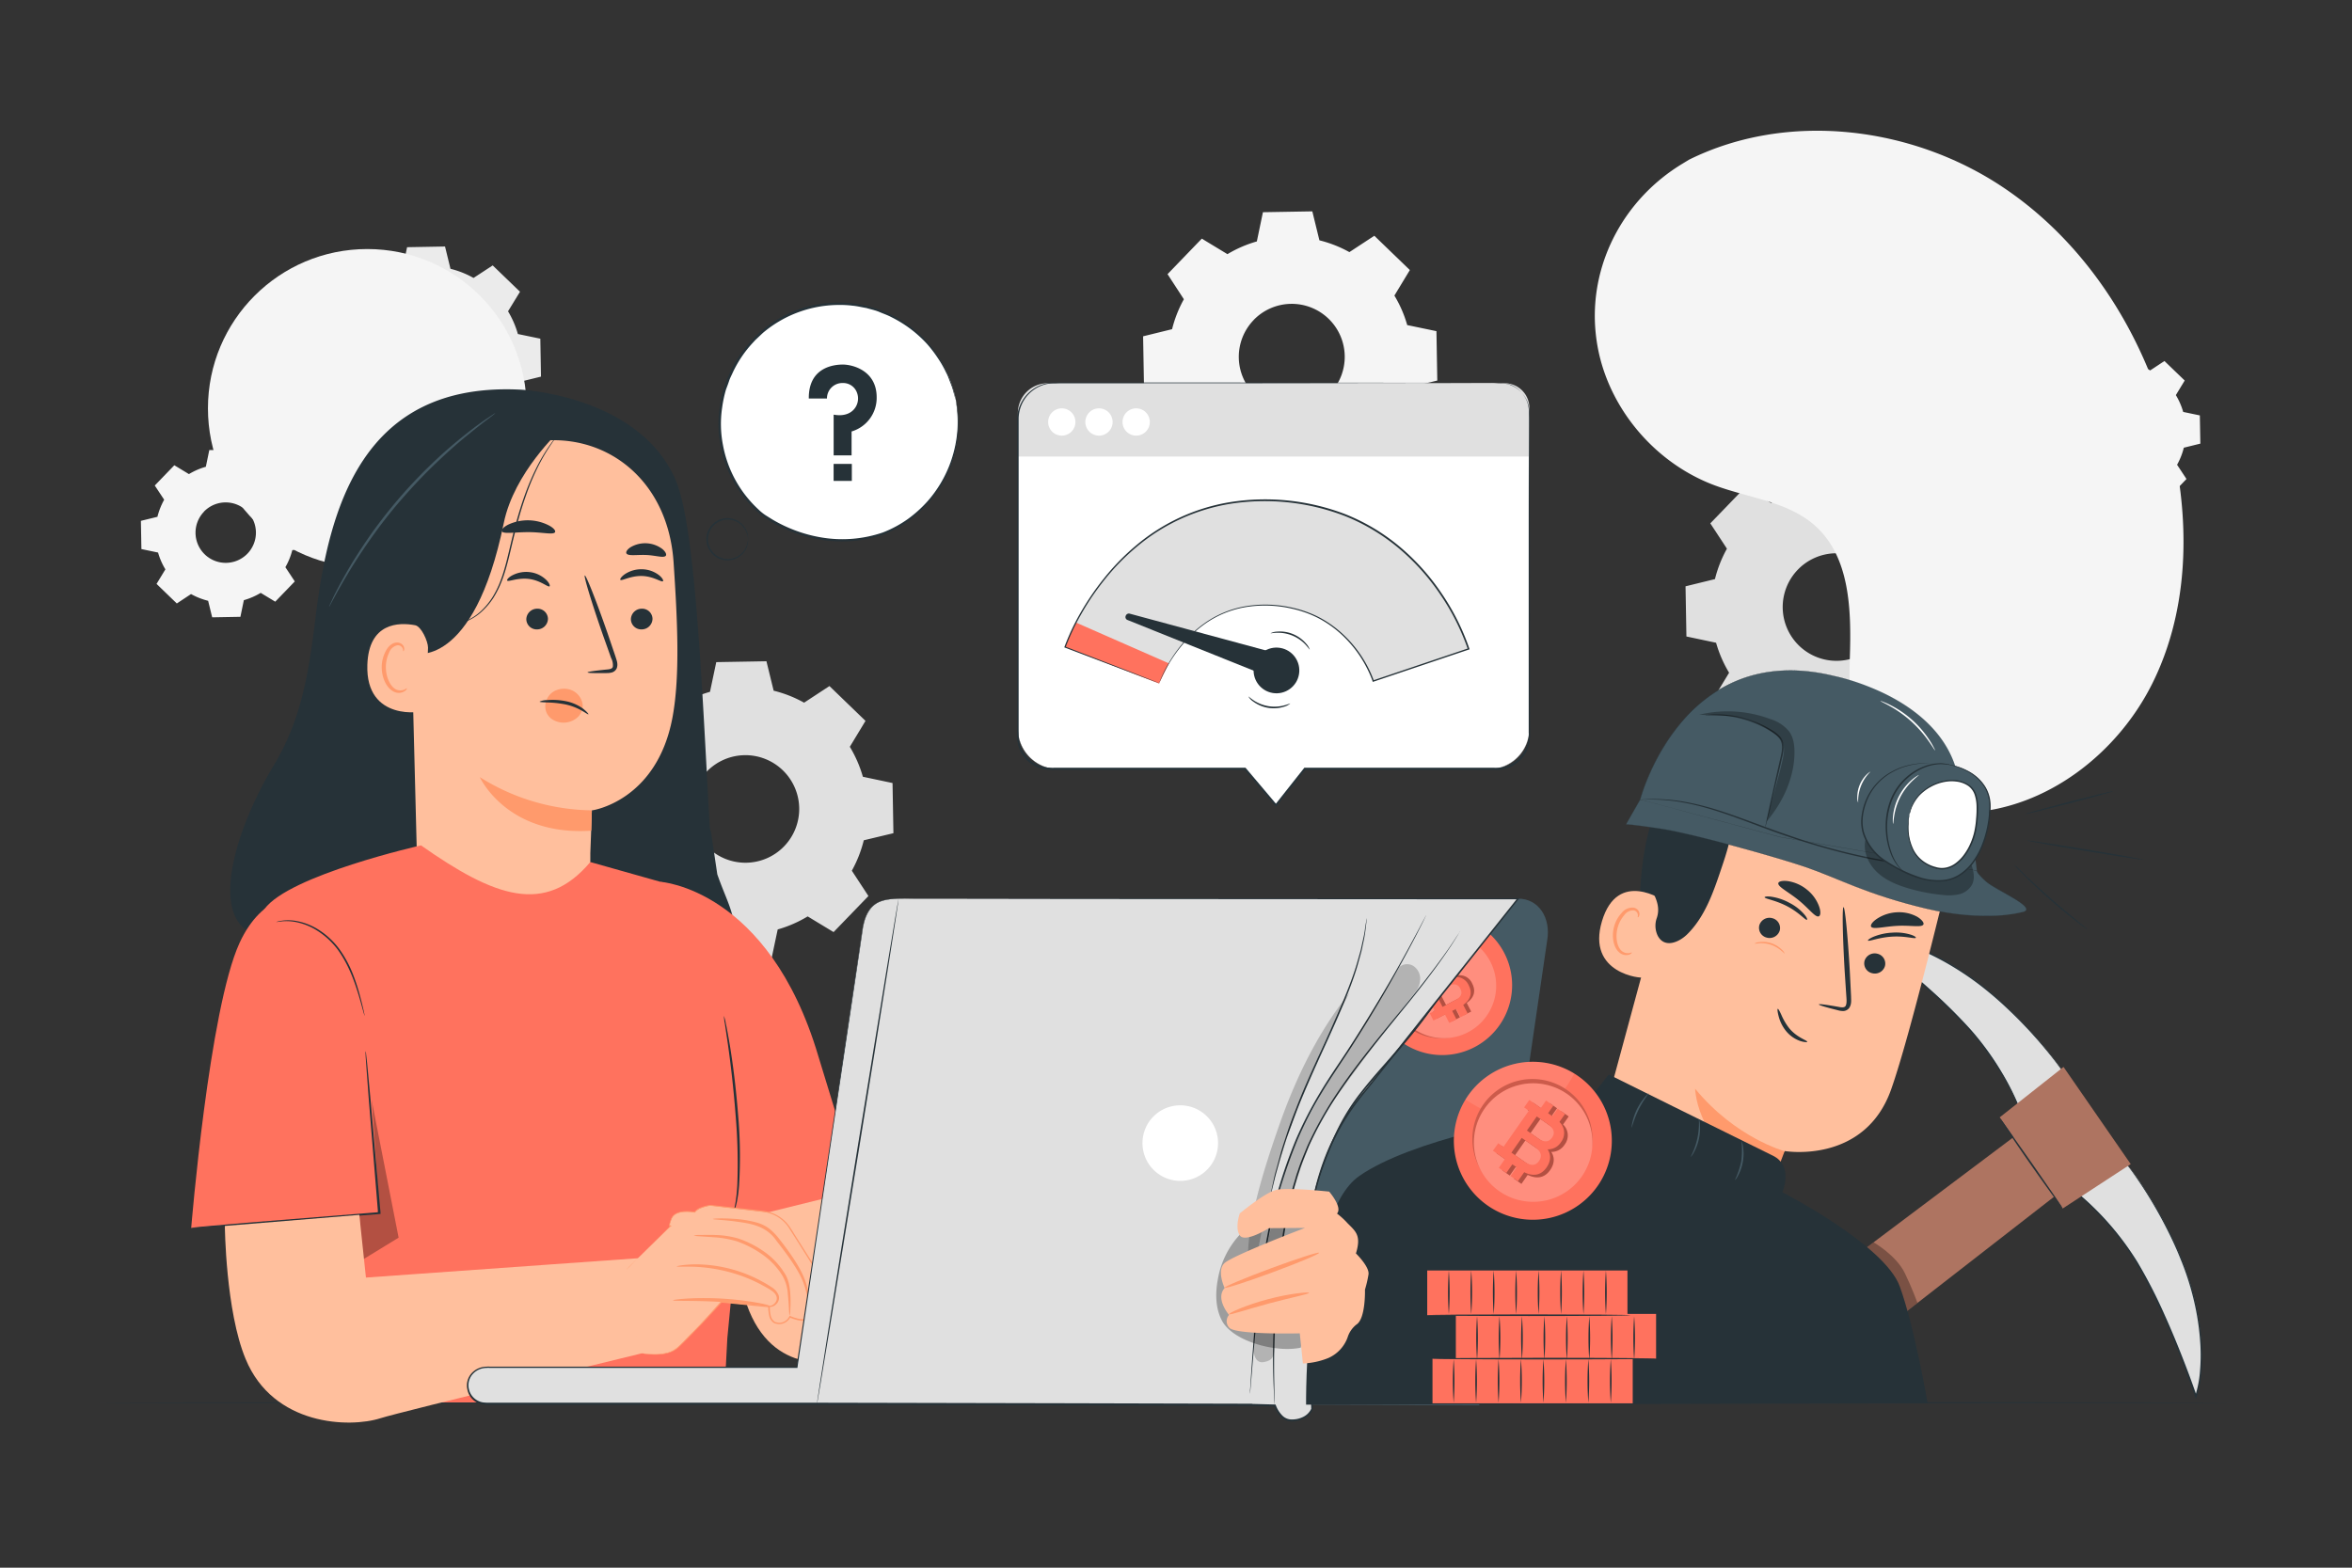 <svg xmlns="http://www.w3.org/2000/svg" viewBox="0 0 750 500"><rect x="0" y="0" width="750" height="500" fill="#333333" stroke="none"/><g id="background-complete"><path d="M216.84,224.8a38.86,38.86,0,0,1,9.56-4.15l2-9.47,16-.28,2.3,9.39a38.93,38.93,0,0,1,9.71,3.82l8.08-5.3,11.5,11.11-5,8.26a39.28,39.28,0,0,1,4.16,9.56l9.46,2,.28,16L275.44,268a39.38,39.38,0,0,1-3.81,9.7l5.29,8.08-11.11,11.5-8.26-5a39.28,39.28,0,0,1-9.56,4.16l-2,9.46-16,.28-2.3-9.39A39.25,39.25,0,0,1,218,293l-8.09,5.3-11.5-11.11,5-8.26a39.28,39.28,0,0,1-4.16-9.56l-9.46-2-.28-16,9.39-2.31a39,39,0,0,1,3.82-9.7l-5.3-8.08,11.11-11.5,8.26,5Zm8.52,21.3a17.15,17.15,0,1,0,24.25-.43A17.14,17.14,0,0,0,225.36,246.1Z" style="fill:#e0e0e0"></path><path d="M121.08,89.17A29.53,29.53,0,0,1,128.32,86l1.49-7.16,12.1-.22,1.74,7.11A29.28,29.28,0,0,1,151,88.65l6.11-4,8.71,8.4L162,99.29a29.69,29.69,0,0,1,3.14,7.24l7.16,1.49.21,12.1-7.1,1.74a29.36,29.36,0,0,1-2.89,7.34l4,6.12-8.4,8.7-6.26-3.79a29.88,29.88,0,0,1-7.23,3.15l-1.49,7.16-12.1.21-1.74-7.1a29.75,29.75,0,0,1-7.34-2.89l-6.12,4-8.7-8.41,3.79-6.25a29.56,29.56,0,0,1-3.15-7.24l-7.16-1.49-.21-12.1,7.1-1.74a30.06,30.06,0,0,1,2.89-7.34l-4-6.11,8.41-8.71,6.25,3.79Zm6.45,16.12a13,13,0,1,0,18.36-.32A13,13,0,0,0,127.53,105.29Z" style="fill:#ebebeb"></path><path d="M391.37,81.08A39,39,0,0,1,400.78,77l1.94-9.32,15.75-.27,2.26,9.24a38.65,38.65,0,0,1,9.56,3.76l7.95-5.22,11.33,10.94-4.93,8.14a38.42,38.42,0,0,1,4.09,9.41l9.32,1.94.27,15.75-9.24,2.26a38,38,0,0,1-3.76,9.55l5.22,8L439.6,152.46l-8.13-4.93a38.65,38.65,0,0,1-9.42,4.09l-1.94,9.32-15.74.27L402.1,152a38.58,38.58,0,0,1-9.55-3.76l-8,5.22-11.33-10.94,4.94-8.14a38.45,38.45,0,0,1-4.1-9.41L364.79,123l-.28-15.74,9.24-2.27a39,39,0,0,1,3.76-9.55l-5.21-8,10.93-11.33,8.14,4.93Zm8.39,21a16.89,16.89,0,1,0,23.89-.42A16.89,16.89,0,0,0,399.76,102.06Z" style="fill:#f5f5f5"></path><path d="M589.58,65.71a29.53,29.53,0,0,1,7.24-3.14l1.49-7.17,12.09-.21,1.75,7.11a29.63,29.63,0,0,1,7.34,2.88l6.11-4,8.71,8.4-3.79,6.25a29.69,29.69,0,0,1,3.14,7.24l7.16,1.49.21,12.1-7.1,1.74a29.66,29.66,0,0,1-2.89,7.34l4,6.11-8.4,8.71-6.26-3.79a29.46,29.46,0,0,1-7.23,3.14l-1.49,7.16-12.1.22-1.74-7.11a29,29,0,0,1-7.34-2.89l-6.12,4-8.7-8.4,3.79-6.25a29.73,29.73,0,0,1-3.15-7.24l-7.16-1.49-.21-12.1,7.1-1.74a29.75,29.75,0,0,1,2.89-7.34l-4-6.12,8.41-8.7,6.25,3.79ZM596,81.83a13,13,0,1,0,18.36-.33A13,13,0,0,0,596,81.83Z" style="fill:#ebebeb"></path><path d="M663.46,118.55a22.18,22.18,0,0,1,5.37-2.33l1.1-5.32,9-.15L680.2,116a22.06,22.06,0,0,1,5.45,2.14l4.54-3,6.46,6.23-2.82,4.64a22,22,0,0,1,2.34,5.37l5.31,1.11.16,9-5.27,1.3a22,22,0,0,1-2.15,5.44l3,4.54L691,159.25l-4.64-2.81a22.18,22.18,0,0,1-5.37,2.33l-1.1,5.31-9,.16L669.58,159a22.46,22.46,0,0,1-5.45-2.14l-4.53,3-6.46-6.24,2.81-4.63a22,22,0,0,1-2.34-5.37l-5.31-1.11-.16-9,5.28-1.29a21.83,21.83,0,0,1,2.14-5.45l-3-4.53,6.24-6.46,4.64,2.81Zm4.78,12a9.63,9.63,0,1,0,13.62-.24A9.64,9.64,0,0,0,668.24,130.51Z" style="fill:#f5f5f5"></path><path d="M60.27,151.2a21.64,21.64,0,0,1,5.37-2.33l1.1-5.32,9-.15L77,148.67a21.83,21.83,0,0,1,5.45,2.14l4.53-3,6.46,6.23-2.81,4.64A22,22,0,0,1,93,164.08l5.32,1.11.15,9-5.27,1.29A21.53,21.53,0,0,1,91,180.9l3,4.54-6.23,6.46-4.64-2.81a22.18,22.18,0,0,1-5.37,2.33l-1.1,5.31-9,.16-1.29-5.27a22.09,22.09,0,0,1-5.45-2.15l-4.54,3-6.46-6.24,2.82-4.64a21.76,21.76,0,0,1-2.34-5.36l-5.31-1.11-.16-9,5.27-1.29a22.25,22.25,0,0,1,2.15-5.45l-3-4.53,6.24-6.46,4.64,2.81Zm4.78,12a9.63,9.63,0,1,0,13.62-.24A9.63,9.63,0,0,0,65.05,163.16Z" style="fill:#f5f5f5"></path><path d="M564.75,160.41a39.28,39.28,0,0,1,9.56-4.16l2-9.46,16-.28,2.3,9.39a39,39,0,0,1,9.7,3.81l8.08-5.29,11.5,11.1-5,8.26a39.48,39.48,0,0,1,4.15,9.57l9.46,2,.28,16-9.38,2.3a39.25,39.25,0,0,1-3.82,9.7l5.3,8.08-11.11,11.51-8.26-5a38.86,38.86,0,0,1-9.56,4.15l-2,9.47-16,.28-2.3-9.39a39.41,39.41,0,0,1-9.7-3.82l-8.08,5.3-11.5-11.11,5-8.26a39.24,39.24,0,0,1-4.15-9.56l-9.46-2-.28-16,9.38-2.3a39.41,39.41,0,0,1,3.82-9.7l-5.3-8.08,11.11-11.5,8.26,5Zm8.52,21.3a17.15,17.15,0,1,0,24.26-.43A17.14,17.14,0,0,0,573.27,181.71Z" style="fill:#e0e0e0"></path></g><g id="background-simple"><path d="M538.58,50.94l-2.15,1.31c-18.15,11-29.1,30.93-27.77,51.94a56,56,0,0,0,1.1,8c4.09,19.1,18.53,35.71,37,42.6,10.88,4.05,23.4,5.18,32,12.87,11.24,10,11.59,27,11.12,41.91s-.06,31.92,11.21,41.88c7.07,6.23,17.11,8.21,26.57,7.71,25-1.33,47.44-18.78,58.58-41s12.12-48.32,7.23-72.62c-6.86-34-25.7-66.39-54.8-85.84S570,35.38,538.58,50.94Z" style="fill:#f5f5f5"></path><circle cx="117.12" cy="130.24" r="50.81" style="fill:#f5f5f5"></circle></g><g id="Table"><path d="M712.48,447.37c0,.14-152.45.26-340.46.26s-340.5-.12-340.5-.26,152.42-.26,340.5-.26S712.48,447.23,712.48,447.37Z" style="fill:#263238"></path></g><g id="Window"><path d="M475.67,122.23H338.76a14.2,14.2,0,0,0-14.19,14.19v96a12.92,12.92,0,0,0,12.92,12.91h59.56L406.88,257l9.17-11.62h58.72a12.91,12.91,0,0,0,12.91-12.91V134.24A12,12,0,0,0,475.67,122.23Z" style="fill:#fff"></path><path d="M406.88,257l0,0L397,245.39H337.49a13,13,0,0,1-12.94-12.94v-96a14.2,14.2,0,0,1,14.21-14.21H475.67a12,12,0,0,1,12,12v98.21a13,13,0,0,1-12.93,12.94H416.06ZM338.76,122.26a14.17,14.17,0,0,0-14.16,14.16v96a12.91,12.91,0,0,0,12.89,12.89h59.58l9.81,11.59,9.16-11.6h58.73a12.91,12.91,0,0,0,12.88-12.89V134.24a12,12,0,0,0-12-12Z" style="fill:#263238"></path><path d="M369.59,218l.05-.13-30-11.51c.69-2,17.49-48.32,65.92-46.76,48.15,1.59,62.19,45.53,62.77,47.4l-30.41,10.23.06.17c-.8-2.41-8.52-23.56-33.42-24.39S370.57,215.31,369.59,218Z" style="fill:#e0e0e0"></path><path d="M359,196.34h0a1,1,0,0,0,.61,1.43l47.29,19,2.37-7.8-49-13.24A1.05,1.05,0,0,0,359,196.34Z" style="fill:#263238"></path><circle cx="407.01" cy="213.82" r="7.29" transform="translate(130.89 581.42) rotate(-80.8)" style="fill:#263238"></circle><path d="M369.59,218l-29.94-11.64a54.77,54.77,0,0,1,3.49-7.79l29.57,13Z" style="fill:#FF725E"></path><path d="M417.65,207.16c-.08.05-.5-.65-1.38-1.59a12,12,0,0,0-9-3.75c-1.29,0-2.08.23-2.1.14a5,5,0,0,1,2.08-.51,10.82,10.82,0,0,1,5.11.81,11,11,0,0,1,4.17,3.06A5.25,5.25,0,0,1,417.65,207.16Z" style="fill:#263238"></path><path d="M398.1,222.17c.06-.07.63.52,1.7,1.24a12.35,12.35,0,0,0,4.63,1.81,12,12,0,0,0,5-.22c1.25-.32,2-.7,2-.62a5,5,0,0,1-1.91,1,11,11,0,0,1-9.92-1.65A5,5,0,0,1,398.1,222.17Z" style="fill:#263238"></path><path d="M369.59,218a34,34,0,0,1,2.75-5.92,44.69,44.69,0,0,1,4.44-6.46,37.42,37.42,0,0,1,7.78-7.16,32,32,0,0,1,12.05-5,38.42,38.42,0,0,1,15.32.32,36,36,0,0,1,8,2.74,34.65,34.65,0,0,1,7.46,5,38.21,38.21,0,0,1,10.79,15.82l-.45.14-.05-.17-.07-.22.22-.07,30.4-10.25-.16.31a73.57,73.57,0,0,0-8.73-17.38,71.35,71.35,0,0,0-13.66-15.14,63.48,63.48,0,0,0-16.86-10,71.28,71.28,0,0,0-36.48-3.88,61.57,61.57,0,0,0-29.75,13.63,72.22,72.22,0,0,0-10.3,10.51,82.7,82.7,0,0,0-7.48,11,73.65,73.65,0,0,0-5,10.6l-.09-.19,21.91,8.48,5.88,2.3c1.36.54,2.08.83,2.14.87h0l-.05.13,0-.13h0c-.07,0-.81-.28-2.17-.78l-5.91-2.23-22-8.35-.15-.06.06-.14a72.06,72.06,0,0,1,5-10.67A84,84,0,0,1,352,184.51a72.39,72.39,0,0,1,10.33-10.59,61.83,61.83,0,0,1,30-13.78A71.43,71.43,0,0,1,429,164a63.83,63.83,0,0,1,17,10.08,71.54,71.54,0,0,1,13.75,15.25,73.83,73.83,0,0,1,8.79,17.53l.08.23-.24.08L438,217.4l.14-.29.06.17-.44.15a38,38,0,0,0-10.63-15.65,34.42,34.42,0,0,0-7.36-4.95,35.68,35.68,0,0,0-7.93-2.73,38,38,0,0,0-15.18-.37,31.61,31.61,0,0,0-11.95,4.91A37.61,37.61,0,0,0,377,205.7a45.19,45.19,0,0,0-4.48,6.4,47,47,0,0,0-2.22,4.32Z" style="fill:#263238"></path><path d="M334.07,122.23H479.81a7.87,7.87,0,0,1,7.87,7.87v15.51a0,0,0,0,1,0,0H324.57a0,0,0,0,1,0,0V131.73A9.5,9.5,0,0,1,334.07,122.23Z" style="fill:#e0e0e0"></path><path d="M342.93,134.59a4.35,4.35,0,1,1-4.35-4.35A4.35,4.35,0,0,1,342.93,134.59Z" style="fill:#fff"></path><path d="M354.79,134.59a4.35,4.35,0,1,1-4.35-4.35A4.35,4.35,0,0,1,354.79,134.59Z" style="fill:#fff"></path><path d="M366.65,134.59a4.35,4.35,0,1,1-4.35-4.35A4.35,4.35,0,0,1,366.65,134.59Z" style="fill:#fff"></path><path d="M478.19,122.23l.95,0a9.92,9.92,0,0,1,2.71.66,9.62,9.62,0,0,1,3.67,2.68,9.48,9.48,0,0,1,2.22,5.78c0,9.46.05,23.24.09,40.58s0,38.25.06,61.94a21.47,21.47,0,0,1-.07,2.25,11.58,11.58,0,0,1-.5,2.23,10.63,10.63,0,0,1-2.38,3.92,10.9,10.9,0,0,1-8.54,3.28H457.16l-41.11,0,.2-.1-9.17,11.63-.19.24-.2-.24-9.83-11.61.19.09H336.4a17,17,0,0,1-3.68-.24,10.71,10.71,0,0,1-8.41-10.76c0-2.4,0-4.78,0-7.16V199.38c0-18.4,0-36.16,0-53.07q0-6.34,0-12.53a12,12,0,0,1,6-10.22,12.08,12.08,0,0,1,5.81-1.55h17.35l41.85,0,60.59.08,16.47.05,4.28,0,1.46,0-1.46,0-4.28,0-16.47,0-60.59.08-41.85,0H336.2a11.43,11.43,0,0,0-11.38,11.32q0,6.18,0,12.53c0,16.91,0,34.67,0,53.07v35.24a10.19,10.19,0,0,0,8,10.25,16.8,16.8,0,0,0,3.57.23h60.77l.08.09,9.82,11.62h-.39l9.18-11.61.07-.1h.12l41.11,0H476.4a10.27,10.27,0,0,0,10.52-6.9,11.76,11.76,0,0,0,.55-4.34c0-23.69,0-44.59,0-61.94s.05-31.11.06-40.57a9.44,9.44,0,0,0-5.76-8.39A10.61,10.61,0,0,0,478.19,122.23Z" style="fill:#263238"></path></g><g id="speech-bubble"><path d="M304.81,127.59a38,38,0,1,0-62,36.28,5.79,5.79,0,0,0,.58.43l.05,0A44.11,44.11,0,0,0,273.9,172,33.35,33.35,0,0,0,284,169.17,38.11,38.11,0,0,0,304.81,127.59Z" style="fill:#fff"></path><path d="M304.81,127.59a3.33,3.33,0,0,1,.13.6c.08.44.19,1,.32,1.78a37.74,37.74,0,0,1,.37,6.94,39.3,39.3,0,0,1-2.14,10.79,38.39,38.39,0,0,1-7.33,12.58,40.49,40.49,0,0,1-6.28,5.74,37.12,37.12,0,0,1-8.11,4.43,40.41,40.41,0,0,1-20.13,1.66A45,45,0,0,1,251.08,169,43.29,43.29,0,0,1,246,166.4c-.83-.48-1.64-1-2.45-1.54a16.53,16.53,0,0,1-2.29-1.87,37.8,37.8,0,0,1-11.49-20.89,35.81,35.81,0,0,1-.26-12.25,40,40,0,0,1,1.26-5.89l1-2.81c.31-.94.8-1.8,1.19-2.69a37.45,37.45,0,0,1,6.42-9.53l.94-1.05,1-1c.69-.62,1.34-1.29,2.06-1.85a37.92,37.92,0,0,1,4.48-3.12,37.31,37.31,0,0,1,19.44-5.39,34.71,34.71,0,0,1,4.7.26c1.53.15,3,.54,4.47.79,1.41.44,2.82.81,4.16,1.3s2.62,1,3.82,1.66A38.85,38.85,0,0,1,296,109.42a39.33,39.33,0,0,1,3.56,4.82,31.76,31.76,0,0,1,2.41,4.42,12.13,12.13,0,0,1,.84,2c.22.63.44,1.21.64,1.76a19.72,19.72,0,0,1,.81,2.83c.17.74.31,1.33.41,1.76a5.07,5.07,0,0,1,.11.61,4,4,0,0,1-.19-.59c-.12-.43-.29-1-.49-1.74a20.87,20.87,0,0,0-.88-2.79l-.67-1.74a13,13,0,0,0-.86-1.94,33.3,33.3,0,0,0-2.45-4.34,41.2,41.2,0,0,0-3.58-4.73,38.64,38.64,0,0,0-11.48-8.63c-1.18-.64-2.49-1.06-3.77-1.62s-2.71-.83-4.1-1.25c-1.44-.24-2.89-.61-4.4-.75a33.48,33.48,0,0,0-4.62-.24,37.65,37.65,0,0,0-23.43,8.43c-.71.56-1.34,1.21-2,1.82l-1,.94-.92,1a36.82,36.82,0,0,0-6.27,9.35c-.38.88-.86,1.72-1.16,2.65s-.65,1.83-1,2.75a39.57,39.57,0,0,0-1.23,5.76,35.3,35.3,0,0,0,.26,12,37.08,37.08,0,0,0,11.24,20.46,15.89,15.89,0,0,0,2.18,1.8c.8.52,1.59,1,2.41,1.51a45.1,45.1,0,0,0,5,2.55,44.61,44.61,0,0,0,10.37,3.1,40,40,0,0,0,19.78-1.55,36.64,36.64,0,0,0,8-4.31,39.75,39.75,0,0,0,6.22-5.61,38.5,38.5,0,0,0,7.33-12.35,39.37,39.37,0,0,0,2.25-10.65,40.65,40.65,0,0,0-.21-6.91c-.1-.76-.18-1.35-.24-1.79A3.49,3.49,0,0,1,304.81,127.59Z" style="fill:#263238"></path><path d="M257.91,127.1h5.79a4.91,4.91,0,0,1,5-4.94,4.68,4.68,0,0,1,4.54,3,5.23,5.23,0,0,1-.41,4.69c-1,1.62-3.14,3.09-7,2.4v13h5.72v-7.64a11.16,11.16,0,0,0,8-10.91c0-8.46-7.59-10.43-10.83-10.43C266.26,116.29,257.8,116.9,257.91,127.1Z" style="fill:#263238"></path><rect x="265.82" y="147.96" width="5.81" height="5.42" style="fill:#263238"></rect><path d="M238.55,172c-.06,0,0-.58-.3-1.57a6.59,6.59,0,0,0-2.38-3.46,6.37,6.37,0,0,0-6-.86,6.14,6.14,0,0,0-2.9,2.19,6.25,6.25,0,0,0,0,7.39,6.14,6.14,0,0,0,2.9,2.19,6.31,6.31,0,0,0,6-.86,6.52,6.52,0,0,0,2.38-3.46c.26-1,.24-1.57.3-1.56s0,.14,0,.42a5.14,5.14,0,0,1-.14,1.19,6.48,6.48,0,0,1-2.35,3.71,6.68,6.68,0,0,1-6.35,1,6.56,6.56,0,0,1-3.14-2.34,6.67,6.67,0,0,1,0-8,6.68,6.68,0,0,1,9.49-1.32,6.46,6.46,0,0,1,2.35,3.7,5.27,5.27,0,0,1,.14,1.2A1.18,1.18,0,0,1,238.55,172Z" style="fill:#263238"></path></g><g id="character-1"><path d="M87.4,243.92c8.57-14.25,11-28.78,13.21-46.91,4.26-35.21,15-75.18,65.19-72.74,0,0,37.83,1.7,49.6,28.72,6.32,14.5,8.39,64.9,10.89,110.24a7.75,7.75,0,0,0,.44,2.18l2,13.45c3.16,9,5.46,11.7,6,21.18l3.83,63a7.82,7.82,0,0,1-7.34,8.28c-16.91,1-55.56-.83-63-3.45-31-10.88-55.49-35.09-67.53-65.6-.81-2.05-11.62-3.86-13.82-3.76C65.6,299.5,72.49,268.69,87.4,243.92Z" style="fill:#263238"></path><path d="M175.61,140.41l-3.21-2.92-33.58,14.44a9.45,9.45,0,0,0-8.72,9.36l2.81,110.43c.13,7.49-1.93,16.19,2.73,22.06l5.48,7.6c11.18,14.08,36.61,8.72,44.85-7.26a12.17,12.17,0,0,0,1.13-2.89,22.72,22.72,0,0,0,.45-2.48c.8-8.91.69-16.61.69-16.61.38-9.77.49-13.78.49-13.69s20.71-2.86,25.71-29.63c2.49-13.32,1.55-31.54.35-49.47C213.14,154.54,195.57,139.93,175.61,140.41Z" style="fill:#ffbf9d"></path><path d="M174.73,197.35a3.45,3.45,0,0,1-3.42,3.39,3.31,3.31,0,0,1-3.48-3.21,3.46,3.46,0,0,1,3.42-3.39A3.31,3.31,0,0,1,174.73,197.35Z" style="fill:#263238"></path><path d="M208.07,197.35a3.45,3.45,0,0,1-3.42,3.39,3.3,3.3,0,0,1-3.47-3.21,3.45,3.45,0,0,1,3.42-3.39A3.3,3.3,0,0,1,208.07,197.35Z" style="fill:#263238"></path><path d="M211.41,185.37c-.44.44-3-1.57-6.71-1.66s-6.49,1.69-6.88,1.22c-.19-.2.27-1,1.48-1.83a9.46,9.46,0,0,1,5.52-1.54,9.1,9.1,0,0,1,5.32,1.88C211.26,184.35,211.62,185.17,211.41,185.37Z" style="fill:#263238"></path><path d="M175.24,187c-.49.39-2.83-1.87-6.51-2.34s-6.62,1-7,.51c-.17-.23.36-1,1.65-1.68a9.5,9.5,0,0,1,5.65-1,9.1,9.1,0,0,1,5.11,2.42C175.19,185.94,175.47,186.79,175.24,187Z" style="fill:#263238"></path><path d="M187.36,214.46c0-.21,2.31-.54,6.06-.92,1-.07,1.85-.24,2-.88a4.82,4.82,0,0,0-.56-2.82q-1.23-3.48-2.6-7.3c-3.61-10.38-6.2-18.9-5.78-19s3.69,8.16,7.3,18.54c.87,2.56,1.7,5,2.49,7.34.32,1.08.91,2.32.39,3.73a2.41,2.41,0,0,1-1.6,1.34,6.16,6.16,0,0,1-1.62.18C189.71,214.72,187.37,214.67,187.36,214.46Z" style="fill:#263238"></path><path d="M188.73,258.45A68.38,68.38,0,0,1,153,247.86s8.55,18.87,35.54,17.08Z" style="fill:#ff9a6c"></path><path d="M181.35,219.83a6.48,6.48,0,0,0-3.54.16c-3.91,1.2-5.34,6.25-2.28,9a3.48,3.48,0,0,0,.48.38,6.72,6.72,0,0,0,8.09-.52,5.24,5.24,0,0,0,1.72-3.83A5.79,5.79,0,0,0,181.35,219.83Z" style="fill:#ff9a6c"></path><path d="M177,169.72c-.5.95-4.11,0-8.5,0s-8,.68-8.49-.29c-.2-.46.53-1.33,2.06-2.11a14.75,14.75,0,0,1,12.94.25C176.54,168.37,177.23,169.26,177,169.72Z" style="fill:#263238"></path><path d="M212.31,177.25c-.67.82-3.2-.12-6.28-.24s-5.69.41-6.27-.49c-.25-.44.19-1.27,1.34-2a9.12,9.12,0,0,1,10.12.59C212.28,176,212.61,176.85,212.31,177.25Z" style="fill:#263238"></path><path d="M131.85,208.41s19.12,5.47,28.8-41.63c3.3-16.11,17.86-29.43,17.86-29.43l-6.06-1.67s-37.21,11.4-37.83,11.89-9,19.58-9,19.58Z" style="fill:#263238"></path><path d="M136.49,206.56c0-2-2.14-6.79-4.11-7.15-5.26-1-14.79-.81-15.24,12.6-.63,18.34,17.91,15.18,18,14.65S136.31,213.47,136.49,206.56Z" style="fill:#ffbf9d"></path><path d="M129.73,219.53c-.08-.06-.32.21-.87.44a3.21,3.21,0,0,1-2.39,0c-1.91-.78-3.44-3.91-3.42-7.22a10.65,10.65,0,0,1,1-4.54,3.71,3.71,0,0,1,2.49-2.37,1.63,1.63,0,0,1,1.85.94c.23.52.1.88.2.92s.4-.29.28-1.06a2,2,0,0,0-.68-1.17,2.43,2.43,0,0,0-1.75-.53c-1.42.05-2.74,1.31-3.44,2.73a11,11,0,0,0-1.28,5.08c0,3.69,1.77,7.21,4.39,8.07a3.41,3.41,0,0,0,2.94-.39C129.69,220,129.8,219.56,129.73,219.53Z" style="fill:#ff9a6c"></path><path d="M144.52,199.15c0-.06,1-.09,2.73-.61a16.75,16.75,0,0,0,6.44-3.94,23.11,23.11,0,0,0,3.31-4.06,30.57,30.57,0,0,0,2.64-5.41c1.53-4,2.47-8.6,3.64-13.41s2.47-9.34,3.91-13.39a76.81,76.81,0,0,1,4.53-10.45,54.84,54.84,0,0,1,4.05-6.53c.52-.74,1-1.28,1.28-1.66a3.92,3.92,0,0,1,.47-.55,4,4,0,0,1-.4.61c-.26.4-.7.95-1.2,1.71A64.2,64.2,0,0,0,172,148a79.21,79.21,0,0,0-4.42,10.44c-1.41,4-2.68,8.56-3.86,13.36s-2.12,9.43-3.69,13.45a30.66,30.66,0,0,1-2.72,5.47,22.57,22.57,0,0,1-3.42,4.09,16.27,16.27,0,0,1-6.61,3.87A10,10,0,0,1,144.52,199.15Z" style="fill:#263238"></path><path d="M104.93,193.53a3.49,3.49,0,0,1,.31-.78c.27-.59.61-1.3,1-2.18.89-1.88,2.3-4.56,4.14-7.8s4.2-7,7-11.07,6.11-8.37,9.81-12.7,7.5-8.21,11.06-11.62,7-6.29,9.89-8.6,5.35-4.11,7.09-5.27l2-1.33a3.15,3.15,0,0,1,.73-.42,4.68,4.68,0,0,1-.63.56l-1.9,1.46c-1.67,1.24-4,3.1-6.9,5.46s-6.18,5.3-9.73,8.69-7.27,7.32-11,11.61-7,8.6-9.81,12.6-5.22,7.74-7.12,10.93-3.38,5.81-4.36,7.65l-1.15,2.1A3.24,3.24,0,0,1,104.93,193.53Z" style="fill:#455a64"></path><path d="M187.63,227.81c-.11.12-.85-.45-2.12-1.16a18.1,18.1,0,0,0-5.31-2,34.8,34.8,0,0,0-5.71-.61c-1.48-.06-2.42-.11-2.43-.26a5.54,5.54,0,0,1,2.42-.48,21.45,21.45,0,0,1,5.93.33A14,14,0,0,1,185.9,226C187.14,227,187.72,227.72,187.63,227.81Z" style="fill:#263238"></path><path d="M264.45,358.46,272.22,392l55-2.84,5.14,26.58S280.31,431.51,274,433.06s-26.22,6.47-35.08-14.89c-6.33-15.28-5.45-54.5-5.45-54.5Z" style="fill:#ffbf9d"></path><g style="opacity:0.3"><path d="M231.83,329.58a71.23,71.23,0,0,1,3.75,54.7c.3-18.32-.45-36.67-3.75-54.7"></path></g><path d="M99.46,430.46a32.08,32.08,0,0,0,2-3.71,63,63,0,0,1,12.11-16.1,34.22,34.22,0,0,0,3-2.95,16,16,0,0,0-3.4,2.52,49.52,49.52,0,0,0-12.23,16.27A15.9,15.9,0,0,0,99.46,430.46Z" style="fill:#ff9a6c"></path><path d="M238.85,357.1c-1.77,3.32-6.28-42.05-6.28-42.05L211.49,281.5l-23.25-6.56c-14.4,17.08-30.51,11.2-54-5.32,0,0-42,9.47-49.91,20.31S99.45,446.08,99.45,446.08l21.4,1.21h110l1.08-20.49C231.92,426,238.85,357.1,238.85,357.1Z" style="fill:#FF725E"></path><path d="M210.62,281.25s34.47,2.22,50.29,55.48L274,379.48l-39.09,9.66Z" style="fill:#FF725E"></path><path d="M230.84,324a14.86,14.86,0,0,0,.3,2.49c.26,1.74.59,4,1,6.77.81,5.72,1.76,13.64,2.43,22.43a180.36,180.36,0,0,1,.53,22.51c-.09,1.44-.19,2.74-.36,3.87a24,24,0,0,1-.49,2.88c-.37,1.55-.77,2.36-.69,2.4s.13-.18.32-.57a9,9,0,0,0,.67-1.75,21.63,21.63,0,0,0,.64-2.89c.21-1.14.35-2.45.47-3.89a150.82,150.82,0,0,0-.29-22.62c-.68-8.81-1.72-16.75-2.67-22.46-.49-2.85-.9-5.15-1.25-6.73A14.78,14.78,0,0,0,230.84,324Z" style="fill:#263238"></path><g style="opacity:0.3"><polygon points="116.95 342.9 127.11 394.74 115.53 401.83 114.58 387.47 120.48 386.88 116.95 342.9"></polygon></g><path d="M114.89,311.77c3.07,22.39,6,74.43,6,74.43,0,.92-59.92,5.45-59.92,5.45s5.7-69.75,15.42-90.92c7.43-16.18,19.42-15.19,19.42-15.19l5.82,7.87Z" style="fill:#FF725E"></path><path d="M61,391.65a7.37,7.37,0,0,0,1.21,0l3.48-.22,12.79-.92,42.48-3.3.38,0,0-.31c0-.61-.11-1.27-.17-1.93-1.21-13.71-2.3-26.11-3.1-35.17l-1-10.65c-.14-1.21-.24-2.17-.32-2.89a5.33,5.33,0,0,0-.17-1,4.4,4.4,0,0,0,0,1c0,.72.1,1.69.17,2.9.19,2.58.46,6.21.78,10.66.74,9.06,1.75,21.47,2.87,35.19.06.66.11,1.32.16,1.93l.37-.34L78.41,390l-12.77,1.12-3.46.34A9.64,9.64,0,0,0,61,391.65Z" style="fill:#263238"></path><path d="M116.29,324a14.86,14.86,0,0,1-.54-1.73c-.31-1.12-.75-2.74-1.34-4.73-1.21-3.94-3-9.51-6.68-14.62a24.62,24.62,0,0,0-6.42-6,19.85,19.85,0,0,0-6.63-2.77,15.92,15.92,0,0,0-4.85-.29,17.82,17.82,0,0,1-1.78.21,1.92,1.92,0,0,1,.44-.14,10.54,10.54,0,0,1,1.32-.27,14.46,14.46,0,0,1,4.94.13,19.5,19.5,0,0,1,6.81,2.72,24.52,24.52,0,0,1,6.59,6.11,36.19,36.19,0,0,1,4.31,7.88,62.9,62.9,0,0,1,2.3,7c.55,2,.94,3.65,1.19,4.78.11.52.2.95.28,1.31A1.38,1.38,0,0,1,116.29,324Z" style="fill:#263238"></path><path d="M114.58,387.47l2.11,20,86.88-6.18,5.9,29.17s-81.93,19.87-88.15,21.87c-9.8,3.16-34.19,2.48-43-18.89C71.94,418.14,71.7,391,71.7,391Z" style="fill:#ffbf9d"></path><path d="M199.73,404.9l14.29-14s-1.19,1.05.14-2.22,7.41-2,7.41-2c1-1.62,4.92-2.2,4.92-2.2l17,2a11.64,11.64,0,0,1,8.5,5.34l7.17,11.35s3.79,8.18,3.18,10.08c-.92,2.86-4,2.23-4,2.23s-.83,5.37-2.24,5.56-4.2-1-4.2-1h0a3.84,3.84,0,0,1-3.69,2.15,4.94,4.94,0,0,1-1-.19c-2.19-.71-2-5.17-2-5.17L230,415.25s-8.26,9.24-13.78,14.46c-4,3.81-12.67,1.69-12.67,1.69" style="fill:#ffbf9d"></path><path d="M203.57,431.4l.59.09c.38.07,1,.16,1.72.25a26.31,26.31,0,0,0,2.82.16,16.28,16.28,0,0,0,3.78-.42c3-.46,5.21-3.48,8.08-6.29s5.94-6.3,9.31-10.07l.07-.07h.1l15.25,1.5.2,0v.21a11,11,0,0,0,.25,2.67,3.19,3.19,0,0,0,1.35,2.16,2,2,0,0,0,.62.18,3.76,3.76,0,0,0,.67.12,3.31,3.31,0,0,0,1.32-.22,3.76,3.76,0,0,0,2-1.82l.1-.19.2.08a16.35,16.35,0,0,0,2.39.8,6.57,6.57,0,0,0,1.23.2.89.89,0,0,0,.94-.39,7.86,7.86,0,0,0,1-2.37c.23-.85.42-1.73.57-2.61l0-.24.24,0a3.61,3.61,0,0,0,2.49-.44,2.59,2.59,0,0,0,.87-.93,2.19,2.19,0,0,0,.36-1.21,11.8,11.8,0,0,0-.58-2.73c-.28-.91-.62-1.82-1-2.72-.52-1.34-1.08-2.66-1.66-3.94v0q-3-4.78-5.93-9.4c-.49-.76-1-1.54-1.45-2.27a11,11,0,0,0-1.7-2,11.33,11.33,0,0,0-4.4-2.53,12.74,12.74,0,0,0-2.46-.48l-2.49-.29-4.86-.56-9.15-1.07h.05a14.51,14.51,0,0,0-2.67.68,4.19,4.19,0,0,0-2.11,1.41l-.08.11-.12,0a13.52,13.52,0,0,0-3-.22,6.78,6.78,0,0,0-2.71.58,3.15,3.15,0,0,0-1.68,1.88,9.58,9.58,0,0,0-.41,1.21,1.77,1.77,0,0,0-.08.57c0,.09,0,0,0,.05a.65.65,0,0,0,.19-.11l.22.23-10.56,10.21L200.73,404l-.74.69c-.16.15-.25.23-.26.22l.23-.26c.18-.17.41-.41.71-.72l2.78-2.77,10.46-10.32.21.23a.86.86,0,0,1-.34.19.3.3,0,0,1-.29-.08.41.41,0,0,1-.11-.23,2.15,2.15,0,0,1,.08-.69,11,11,0,0,1,.42-1.26,3.47,3.47,0,0,1,.28-.63l.18-.31.23-.28a3.51,3.51,0,0,1,1.15-.86,7.23,7.23,0,0,1,2.85-.63,14.28,14.28,0,0,1,3,.21l-.2.1a4.55,4.55,0,0,1,2.3-1.59,14.62,14.62,0,0,1,2.75-.72h0l9.16,1,4.86.56,2.49.28a13.49,13.49,0,0,1,2.55.49,11.77,11.77,0,0,1,4.58,2.62,12,12,0,0,1,1.78,2.05c.5.76,1,1.52,1.45,2.29l5.94,9.39v0h0q.89,1.94,1.68,4c.35.91.69,1.82,1,2.75a12,12,0,0,1,.61,2.87,2.81,2.81,0,0,1-.43,1.47,3.07,3.07,0,0,1-1,1.09,4.08,4.08,0,0,1-2.85.5l.29-.2a25.82,25.82,0,0,1-.58,2.67,8.14,8.14,0,0,1-1.07,2.53,1.29,1.29,0,0,1-.6.49.85.85,0,0,1-.39.09h-.35a7.24,7.24,0,0,1-1.33-.22,16.81,16.81,0,0,1-2.45-.83l.3-.11a4.21,4.21,0,0,1-2.24,2,3.9,3.9,0,0,1-1.51.25,4.7,4.7,0,0,1-.75-.13,2.26,2.26,0,0,1-.73-.22,3.57,3.57,0,0,1-1.57-2.46,11.13,11.13,0,0,1-.27-2.8l.2.23L230,415.45l.17-.07c-3.4,3.76-6.55,7.12-9.39,10-1.42,1.46-2.76,2.8-4,4a8.4,8.4,0,0,1-4.21,2.29,16.14,16.14,0,0,1-3.85.37,24.55,24.55,0,0,1-2.82-.22c-.76-.1-1.34-.21-1.73-.3Z" style="fill:#ff9a6c"></path><path d="M215.81,403.91c0,.18,2.27,0,5.89.12a51.43,51.43,0,0,1,13.84,2.59,48.65,48.65,0,0,1,7.14,3.06c2,1.15,4.19,2.1,4.84,3.59a2.08,2.08,0,0,1-.18,2,2.83,2.83,0,0,1-1.28,1.08,4.35,4.35,0,0,1-1.49.22s.53.47,1.62.18a3.16,3.16,0,0,0,1.64-1.13,2.7,2.7,0,0,0,.4-2.65,5.45,5.45,0,0,0-2.11-2.39c-.92-.6-1.89-1.22-3-1.8a43.46,43.46,0,0,0-7.26-3.2,44.38,44.38,0,0,0-14.17-2.33C218,403.31,215.79,403.79,215.81,403.91Z" style="fill:#ff9a6c"></path><path d="M214.62,414.72c0,.32,6.92,0,15.4.53s15.31,1.54,15.36,1.22c0-.14-1.65-.59-4.41-1.07a98.25,98.25,0,0,0-21.84-1.24C216.33,414.33,214.61,414.58,214.62,414.72Z" style="fill:#ff9a6c"></path><path d="M251.8,419.56a7.18,7.18,0,0,0,.22-1.81,39.86,39.86,0,0,0,0-5,20.68,20.68,0,0,0-.48-3.44,10.44,10.44,0,0,0-1.66-3.7,23.19,23.19,0,0,0-6.36-6.51,32.25,32.25,0,0,0-8.11-4.1,29,29,0,0,0-7.32-1.11c-2.1-.08-3.79,0-5,0a5.71,5.71,0,0,0-1.81.19c0,.17,2.59.26,6.72.56a32,32,0,0,1,7.07,1.3,33.62,33.62,0,0,1,7.8,4,23.43,23.43,0,0,1,6.15,6.18,13,13,0,0,1,2.2,6.64C251.67,417,251.57,419.57,251.8,419.56Z" style="fill:#ff9a6c"></path><path d="M227.31,388.79c0,.16,2.53.23,6.59.7,3.9.6,10.14.88,13.7,6.26,3.85,4.89,7.13,9.51,8.56,13.3s1.38,6.37,1.6,6.35a4.48,4.48,0,0,0,.1-1.79,16.71,16.71,0,0,0-1-4.82c-1.31-4-4.56-8.79-8.44-13.72a18.53,18.53,0,0,0-3.29-3.33,12.06,12.06,0,0,0-4-1.87,35.66,35.66,0,0,0-7.19-1.14C229.85,388.45,227.3,388.66,227.31,388.79Z" style="fill:#ff9a6c"></path><path d="M321.51,416.42s19.74-.39,24.3-.92,16.88-5.75,16.88-5.75,21.54,1.18,22.45-.14,2.15-2.83.72-3.61-18.19-3.92-18.19-3.92l10.92-1.74s16.35,2.29,17.49,1.67,2.49-2.86,1.34-4.37l-1.14-1.51s.75-3.26-2.06-4.28l-1.57-.41.22-1.44a5.69,5.69,0,0,0-3.14-5.14C386.34,383,379.2,379,379.2,379l-20.63-.36L320.73,390.2" style="fill:#ffbf9d"></path><path d="M323.46,408.56a27.33,27.33,0,0,0,2.65,1.77,13.74,13.74,0,0,0,8.24,1.22c3.55-.45,7.45-2.41,11.5-5s8.54-5.85,14.22-7c1.42-.31,2.86-.25,4-.64a2.1,2.1,0,0,0,1.55-2.38c-.27-.85-1.66-.93-2.9-1.06l-3.69-.4-12.76-1.44-8.59-1.09a16.2,16.2,0,0,1-3.13-.56,15.34,15.34,0,0,1,3.17.08l8.63.69,12.77,1.18,3.69.35a15.31,15.31,0,0,1,2,.27,2.58,2.58,0,0,1,1.92,1.55,3.28,3.28,0,0,1-2.23,4,37.34,37.34,0,0,1-4.15.69c-5.33,1.05-9.74,4.25-13.87,6.76s-8.21,4.54-12,4.9a13.67,13.67,0,0,1-8.57-1.68,9.76,9.76,0,0,1-1.91-1.51C323.61,408.82,323.43,408.59,323.46,408.56Z" style="fill:#ff9a6c"></path><path d="M357.91,389.91c0-.38,7.72-.52,16.84-3,1.13-.3,2.23-.64,3.28-1l.26-.08.23.14c6.67,4.29,12.82,4.52,12.74,4.89,0,.13-1.51.23-4-.2a26.65,26.65,0,0,1-9.36-3.64l.48.06c-1.07.35-2.18.7-3.34,1a59.61,59.61,0,0,1-12.08,2C359.85,390.24,357.91,390.07,357.91,389.91Z" style="fill:#ff9a6c"></path><path d="M377.39,394.09c.1-.35,4.28.84,9.55,1.24s9.55-.07,9.61.3-4.25,1.4-9.69.95S377.28,394.39,377.39,394.09Z" style="fill:#ff9a6c"></path></g><g id="Device"><path d="M484.05,286.62S424.92,352.15,419,374s-.79,74-.79,74l53.46.21,21.71-148.4C494.55,292.91,490.77,286.57,484.05,286.62Z" style="fill:#455a64"></path><path d="M479.16,303a22.3,22.3,0,1,1-30.61-8A22.32,22.32,0,0,1,479.16,303Z" style="fill:#FF725E"></path><g style="opacity:0.1"><path d="M448.55,295a22.32,22.32,0,0,0-7.86,30.61s13.88-7.32,13.91-14.7S448.55,295,448.55,295Z" style="fill:#fff"></path></g><path d="M474.07,305.58a17,17,0,1,1-23.28-6.11A17,17,0,0,1,474.07,305.58Z" style="fill:#FF725E"></path><g style="opacity:0.2"><path d="M474.07,305.58a17,17,0,1,1-23.28-6.11A17,17,0,0,1,474.07,305.58Z"></path></g><path d="M474.84,306a16.73,16.73,0,1,1-23-6A16.73,16.73,0,0,1,474.84,306Z" style="fill:#FF725E"></path><g style="opacity:0.2"><path d="M474.84,306a16.73,16.73,0,1,1-23-6A16.73,16.73,0,0,1,474.84,306Z" style="fill:#fff"></path></g><path d="M469.47,313.74a4.32,4.32,0,0,0-4.4-2.67,4.37,4.37,0,0,0-.05-4.32,4.23,4.23,0,0,0-5.23-2.24L458.52,302l-2.28,1.18,1.18,2.29-1.3.67-1.18-2.3L452.66,305l1.18,2.3-2.08,1.07-1.45.74,1.17,2.29,1.45-.75,5.7,11.1-1.6.82,1.17,2.29,1.6-.83h0l2.08-1.07,1.38,2.67,2.28-1.17-1.37-2.68,1.29-.66,1.37,2.67,2.29-1.17-1.42-2.76C470.09,318.23,470.66,316.05,469.47,313.74Zm-13.65-4.53,3.09-1.59c1.72-.88,3.06-.66,3.81.79s.13,2.65-1.59,3.53l-3.5,1.8-2.22-4.32Zm9.29,9.25-3.74,1.92-.26.14L458.79,316l4-2.06c1.87-1,3.23-.78,4,.79S467,317.51,465.11,318.46Z" style="fill:#FF725E"></path><g style="opacity:0.3"><path d="M469.47,313.74a4.32,4.32,0,0,0-4.4-2.67,4.37,4.37,0,0,0-.05-4.32,4.23,4.23,0,0,0-5.23-2.24L458.52,302l-2.28,1.18,1.18,2.29-1.3.67-1.18-2.3L452.66,305l1.18,2.3-2.08,1.07-1.45.74,1.17,2.29,1.45-.75,5.7,11.1-1.6.82,1.17,2.29,1.6-.83h0l2.08-1.07,1.38,2.67,2.28-1.17-1.37-2.68,1.29-.66,1.37,2.67,2.29-1.17-1.42-2.76C470.09,318.23,470.66,316.05,469.47,313.74Zm-13.65-4.53,3.09-1.59c1.72-.88,3.06-.66,3.81.79s.13,2.65-1.59,3.53l-3.5,1.8-2.22-4.32Zm9.29,9.25-3.74,1.92-.26.14L458.79,316l4-2.06c1.87-1,3.23-.78,4,.79S467,317.51,465.11,318.46Z"></path></g><path d="M468.36,314.3a4.32,4.32,0,0,0-4.4-2.66,4.34,4.34,0,0,0,0-4.32,4.23,4.23,0,0,0-5.23-2.24l-1.27-2.48-2.28,1.18,1.18,2.29-1.3.67-1.18-2.3-2.28,1.17,1.18,2.3L450.65,309l-1.45.74,1.17,2.29,1.45-.75,5.7,11.1-1.6.82,1.17,2.29,1.61-.83h0l2.07-1.06,1.38,2.67,2.28-1.17-1.37-2.68,1.29-.66,1.38,2.67,2.28-1.17-1.42-2.76C469,318.8,469.56,316.62,468.36,314.3Zm-13.64-4.52,3.09-1.59c1.71-.88,3.05-.67,3.8.79s.13,2.65-1.59,3.53l-3.5,1.8L454.3,310ZM464,319,460.26,321l-.26.14-2.32-4.52,4-2.06c1.87-1,3.23-.78,4,.79S465.87,318.07,464,319Z" style="fill:#FF725E"></path><path d="M288.27,286.62c-6.59,0-11.46.34-13.15,9.18l-21,140.32H155.16a5.94,5.94,0,0,0-6,5.21,5.79,5.79,0,0,0,5.76,6.35H270.84l128,.33,0,.05,7.68.21s1.62,4.78,5.27,4.78c5.18,0,6.56-3.56,6.56-3.56l-.27-9.5h0l-.55-42.39a75.4,75.4,0,0,1,7.41-33.6h0a75.43,75.43,0,0,1,10.18-15.82l48.94-61.56Z" style="fill:#e0e0e0"></path><path d="M288.27,286.62l3.53,0,10.33,0,39.41-.06,142.51-.09h.44l-.28.35-29,36.54q-7.62,9.57-15.53,19.54l-4,5c-1.36,1.65-2.69,3.32-3.94,5.08a76.55,76.55,0,0,0-6.6,11.18l-.21.14.21-.14a75.85,75.85,0,0,0-6.28,19.76,72.52,72.52,0,0,0-1.06,10.55c-.09,3.55,0,7.16.07,10.77q.13,10.85.28,21.93.08,5.53.15,11.13c.05,3.73.2,7.48.3,11.24v.06l0,0a6.08,6.08,0,0,1-2.65,2.75,8.14,8.14,0,0,1-3.79,1,4.73,4.73,0,0,1-3.72-1.48,9.79,9.79,0,0,1-2.15-3.46l.24.18-7.69-.21h-.38l.15-.35,0,0,.24.36-59.05-.15-85-.19H156.21a14.68,14.68,0,0,1-2.37-.11A6,6,0,0,1,149,443a5.78,5.78,0,0,1,1-4.54A6.39,6.39,0,0,1,154,436a12.1,12.1,0,0,1,2.31-.12h33.23l64.59,0-.19.17c7.34-48.73,13.3-88.28,17.43-115.66,1-6.84,1.95-12.93,2.75-18.2.2-1.32.39-2.59.58-3.8.09-.61.18-1.21.27-1.79l.13-.86.19-.84a12,12,0,0,1,2.58-5.51,7.26,7.26,0,0,1,2-1.58,9.94,9.94,0,0,1,2.12-.77,17.89,17.89,0,0,1,3.46-.43c1.88-.07,2.84,0,2.84,0l-.72,0c-.47,0-1.18,0-2.11.07a17.2,17.2,0,0,0-3.45.46,10.23,10.23,0,0,0-2.09.76,7.53,7.53,0,0,0-2,1.58,11.83,11.83,0,0,0-2.52,5.46c-.06.27-.12.55-.19.83l-.13.87-.26,1.78c-.18,1.22-.37,2.49-.56,3.81-.79,5.27-1.69,11.36-2.71,18.2-4.08,27.39-10,67-17.26,115.68l0,.17h-.17l-64.59,0H156.26a11.6,11.6,0,0,0-2.22.11,5.9,5.9,0,0,0-3.64,2.28,5.33,5.33,0,0,0-.92,4.19,5.51,5.51,0,0,0,4.45,4.41,13.12,13.12,0,0,0,2.28.1h98.62l85,.18,59.05.15h.39l-.15.36,0,.05-.23-.36,7.68.21h.17l.07.17a9.36,9.36,0,0,0,2,3.25,4.2,4.2,0,0,0,3.34,1.34,7.74,7.74,0,0,0,3.57-.9,5.52,5.52,0,0,0,2.41-2.49v.1c-.1-3.76-.25-7.51-.3-11.24s-.1-7.44-.14-11.13q-.15-11.08-.28-21.94c0-3.61-.15-7.2-.06-10.79a73.62,73.62,0,0,1,1.06-10.62,76.06,76.06,0,0,1,6.34-19.88l.22-.13-.22.13a76.61,76.61,0,0,1,6.64-11.25c1.25-1.76,2.6-3.45,4-5.1l4-5L454.82,323l29.06-36.52.17.35-142.51-.09-39.41-.06-10.33,0C289.47,286.65,288.27,286.62,288.27,286.62Z" style="fill:#263238"></path><path d="M260.46,448.06c-.14,0,5.58-36.18,12.79-80.75s13.16-80.69,13.3-80.67S281,322.81,273.76,367.4,260.6,448.08,260.46,448.06Z" style="fill:#263238"></path><path d="M364.31,364.58a12.05,12.05,0,1,0,12.05-12.05A12.05,12.05,0,0,0,364.31,364.58Z" style="fill:#fff"></path><path d="M454.76,291.9a3.84,3.84,0,0,1-.17.4c-.14.27-.32.65-.55,1.13-.48,1-1.21,2.44-2.16,4.31-1.92,3.72-4.76,9.07-8.47,15.58s-8.28,14.17-13.69,22.46c-2.71,4.15-5.67,8.41-8.4,13.05a125.76,125.76,0,0,0-7.6,14.78,157,157,0,0,0-9.16,30.76c-1.91,9.71-3,18.56-3.78,26s-1.26,13.48-1.61,17.65c-.17,2.06-.31,3.68-.41,4.8l-.12,1.25a3.39,3.39,0,0,1-.05.42,2.21,2.21,0,0,1,0-.42c0-.31,0-.73.07-1.26.07-1.12.17-2.74.31-4.81.29-4.17.71-10.22,1.44-17.67s1.79-16.32,3.68-26.05a155.12,155.12,0,0,1,9.15-30.87,125.45,125.45,0,0,1,7.64-14.85c2.75-4.64,5.73-8.91,8.44-13,5.42-8.27,10-15.9,13.77-22.38s6.64-11.81,8.61-15.5c1-1.83,1.72-3.26,2.25-4.26.25-.47.44-.84.59-1.11S454.75,291.9,454.76,291.9Z" style="fill:#263238"></path><path d="M435.82,292.91a.62.62,0,0,1,0,.24c0,.19,0,.43-.07.71-.08.67-.19,1.57-.32,2.72a42.35,42.35,0,0,1-.75,4.27c-.18.83-.33,1.72-.57,2.65s-.52,1.91-.8,2.93c-2.18,8.26-7.06,19-12.47,30.78-2.67,5.91-5.17,11.56-7.21,16.79-1,2.61-1.91,5.13-2.79,7.47s-1.52,4.57-2.15,6.6-1.11,3.88-1.58,5.51-.76,3-1.06,4.19l-.66,2.66c-.08.27-.14.5-.19.68s-.07.24-.08.23a.74.74,0,0,1,0-.24c0-.19.08-.41.14-.7l.57-2.67c.27-1.16.53-2.6,1-4.23s.95-3.49,1.51-5.54,1.34-4.25,2.1-6.63,1.71-4.89,2.74-7.5c2-5.26,4.51-10.92,7.19-16.83,5.41-11.78,10.33-22.47,12.59-30.67l.83-2.91c.25-.92.41-1.81.6-2.63.37-1.64.7-3.06.84-4.24s.31-2,.42-2.7c.05-.28.09-.51.12-.7A.81.81,0,0,1,435.82,292.91Z" style="fill:#263238"></path><path d="M465.66,296.93l-.22.38-.67,1.08c-.6.94-1.44,2.37-2.65,4.13-2.37,3.54-6,8.53-10.73,14.5s-10.58,12.9-16.73,20.86c-3.06,4-6.17,8.26-9.15,12.85a119.82,119.82,0,0,0-8.13,14.82c-1.08,2.68-2.23,5.31-3.07,8-.48,1.33-.84,2.69-1.23,4s-.75,2.67-1.07,4c-1.31,5.3-2.29,10.5-3,15.47a258.13,258.13,0,0,0-2.47,26.6c-.33,7.61-.28,13.77-.19,18,0,2.13.11,3.78.14,4.9,0,.54,0,1,0,1.28a2.85,2.85,0,0,1,0,.43,209.26,209.26,0,0,1-.34-24.64A248.63,248.63,0,0,1,408.53,397a156,156,0,0,1,3-15.53c.32-1.33.65-2.68,1.06-4s.75-2.7,1.24-4c.84-2.71,2-5.35,3.09-8.05a120.24,120.24,0,0,1,8.17-14.89c3-4.6,6.12-8.87,9.2-12.86,6.18-8,12.07-14.85,16.82-20.8s8.44-10.88,10.86-14.38c1.22-1.74,2.09-3.15,2.72-4.08.31-.44.54-.8.72-1.05A1.67,1.67,0,0,1,465.66,296.93Z" style="fill:#263238"></path><g style="opacity:0.2"><path d="M451.41,316.29a6.84,6.84,0,0,0,1.45-4.38,4.83,4.83,0,0,0-2.28-3.89,3.75,3.75,0,0,0-4.36.43s-16.58,27-19.55,31.5-13.49,22.61-16.28,31.52-11.28,44.17-10.69,58.61c0,0-.09,5,3.36,4.33s3.27-2.33,3.45-7,.78-29.1,4.47-42.46,7.87-24,11.35-29.59,20.91-28.63,20.91-28.63Z"></path></g><g style="opacity:0.2"><path d="M399.28,409.87a281.22,281.22,0,0,1,31.05-93.21c-10.09,12.57-17.21,27.31-22.52,42.52s-13,38.87-8.53,50.69"></path></g><path d="M459.05,318.06a4.26,4.26,0,0,1-.42.68l-1.28,1.89c-1.13,1.63-2.82,3.95-5,6.75s-4.9,6-8,9.56-6.52,7.37-9.85,11.61a67.18,67.18,0,0,0-8.05,12.86,114.35,114.35,0,0,0-4.76,11.47c-1.18,3.34-2,6.08-2.58,8-.27.91-.49,1.64-.65,2.19a4.55,4.55,0,0,1-.26.75,5.07,5.07,0,0,1,.15-.78c.12-.51.31-1.26.56-2.21.51-1.92,1.29-4.69,2.44-8.05A104.15,104.15,0,0,1,426,361.2a66,66,0,0,1,8.07-13c3.34-4.27,6.81-8.08,9.9-11.61s5.83-6.72,8.07-9.47,3.95-5,5.13-6.64l1.36-1.83A4.41,4.41,0,0,1,459.05,318.06Z" style="fill:#263238"></path></g><g id="character-2"><path d="M658.28,342.66c0-.7-15.54-22.9-36.1-35-17.32-10.17-28.64-9.77-28.64-9.77s25.85,19.14,37.63,34.07a87.81,87.81,0,0,1,13.09,22.38Z" style="fill:#e0e0e0"></path><path d="M658.28,342.66l-.22.21-.69.59-2.7,2.32-10.31,8.71-.17.14-.08-.21a80.69,80.69,0,0,0-6.06-12.1A92.41,92.41,0,0,0,628.33,329a168.63,168.63,0,0,0-13.49-13.29c-5-4.43-10.31-8.87-15.93-13.29-1.87-1.48-3.75-2.92-5.53-4.25l-.63-.48h.78a37.9,37.9,0,0,1,8.38,1.2,62.48,62.48,0,0,1,7.78,2.48,84.24,84.24,0,0,1,13.74,6.85,90.37,90.37,0,0,1,11.19,8.11c3.34,2.75,6.23,5.55,8.81,8.14a135,135,0,0,1,11.33,13c1.24,1.61,2.13,2.9,2.72,3.79.29.45.5.8.64,1s.16.39.16.39-.09-.14-.21-.36-.38-.58-.67-1c-.62-.87-1.53-2.15-2.79-3.73a145,145,0,0,0-11.43-12.89c-2.59-2.56-5.49-5.33-8.82-8.06a93.22,93.22,0,0,0-11.17-8,84.21,84.21,0,0,0-13.68-6.78,61.64,61.64,0,0,0-7.73-2.45,37.14,37.14,0,0,0-8.23-1.18l.14-.47c1.79,1.33,3.67,2.78,5.55,4.26,5.62,4.43,11,8.87,15.94,13.32a166,166,0,0,1,13.5,13.37,91.89,91.89,0,0,1,9.71,13.45,80.85,80.85,0,0,1,6,12.2l-.25-.06,10.36-8.56,2.77-2.26.73-.58C658.18,342.72,658.27,342.65,658.28,342.66Z" style="fill:#263238"></path><path d="M677.92,371.13c.67.24,17.16,21.77,22.18,44.65,4.23,19.29.16,29.59.16,29.59s-10.16-30.06-20.8-45.78A89.44,89.44,0,0,0,662,380.25Z" style="fill:#e0e0e0"></path><path d="M677.92,371.13a1.64,1.64,0,0,1-.27.18l-.8.48-3.1,1.82-11.67,6.78,0-.27a91.35,91.35,0,0,1,19.57,22.5,158.81,158.81,0,0,1,8.58,16.71c2.71,6,5.29,12.39,7.77,19,.88,2.36,1.72,4.71,2.49,6.94l-.49,0a34.89,34.89,0,0,0,1.54-8.06,59.74,59.74,0,0,0,.13-8,81,81,0,0,0-2.2-14.9,86.24,86.24,0,0,0-4.21-12.92c-1.57-3.95-3.3-7.5-4.95-10.7a140.23,140.23,0,0,0-8.72-14.58c-1.12-1.66-2.05-2.9-2.68-3.74l-.74-.93-.27-.3a3.72,3.72,0,0,1,.31.26c.18.21.45.5.78.91.66.82,1.61,2.05,2.76,3.69a133,133,0,0,1,8.87,14.53,116.62,116.62,0,0,1,5,10.71,86,86,0,0,1,4.27,13,80.8,80.8,0,0,1,2.25,15,59,59,0,0,1-.12,8.07,34.89,34.89,0,0,1-1.57,8.21l-.24.71-.24-.72c-.77-2.21-1.61-4.56-2.49-6.92-2.47-6.62-5-13-7.74-19a160.07,160.07,0,0,0-8.52-16.68,91.91,91.91,0,0,0-19.36-22.48l-.19-.15.2-.12,11.8-6.67,3.12-1.74.8-.44Z" style="fill:#263238"></path><polygon points="658.01 340.29 637.67 356.36 657.74 385.45 679.44 371.28 658.01 340.29" style="fill:#ae7461"></polygon><polygon points="674.89 366.22 661.13 348.36 573.78 414 574.45 444.32 674.89 366.22" style="fill:#ae7461"></polygon><g style="opacity:0.3"><path d="M597.44,396.22s7.25,4.15,10,9.89c2.12,4.34,4,9.42,4,9.42l-4.54,3.53L593.39,399.3Z"></path></g><path d="M657.74,385.45a6.43,6.43,0,0,1-.87-1.05l-2.21-3c-1.85-2.55-4.37-6.08-7.12-10s-5.2-7.52-6.94-10.14-2.79-4.32-2.6-4.34l10,14.18,7,10.1,2.08,3.09A6.55,6.55,0,0,1,657.74,385.45Z" style="fill:#263238"></path><path d="M523.34,307.29c-.48-10.64-.91-21.35.45-31.92s4.58-21.08,10.81-29.72c.94-1.31,8.26-9.83,9.77-9.25,1.08.41-4.29,8.76-4,9.88,2.82,10.65,1.23,22.09-2.54,32.44a144,144,0,0,1-14.5,28.57" style="fill:#263238"></path><path d="M513,349.8,534.89,269c6.25-26,24.82-45.21,50.61-38.24l2.75.92a47.31,47.31,0,0,1,31,56.2c-5.57,22.59-12,47.59-16.13,59.36-8.42,24.22-34,19.88-34,19.88s-.8.37-2.87,7.61l-53.2-25Z" style="fill:#ffbf9d"></path><path d="M569.07,367.16s-15.63-4.22-28.54-19.93c0,0,.67,21.62,25.67,27.54Z" style="fill:#ff9a6c"></path><path d="M530.91,287.53c-.36-.32-15.06-10.52-20.08,6.28s12.88,18.38,13.06,17.91S530.91,287.53,530.91,287.53Z" style="fill:#ffbf9d"></path><path d="M520.36,303.8c-.06-.08-.36.11-.92.19a3,3,0,0,1-2.2-.61c-1.58-1.18-2.23-4.44-1.41-7.5a10,10,0,0,1,2.07-3.94,3.51,3.51,0,0,1,2.87-1.59,1.55,1.55,0,0,1,1.49,1.32c.09.53-.12.84,0,.89s.44-.17.52-.91a2,2,0,0,0-.35-1.25,2.36,2.36,0,0,0-1.49-.91,4.33,4.33,0,0,0-3.84,1.69,10.36,10.36,0,0,0-2.41,4.38c-.91,3.42-.12,7.11,2.1,8.54a3.25,3.25,0,0,0,2.81.35C520.2,304.19,520.41,303.84,520.36,303.8Z" style="fill:#ff9a6c"></path><path d="M616.28,257.26c3.16-.71-2.47-11.91-8.29-16.89-8.8-7.52-23.44-14.82-33.55-14.87-12.16-.07-23.12,2.83-31.72,11.43s-14.17,19.9-17.22,31.68c-.93,3.59-1.64,7.41-.6,11,1.27,4.4,5.11,8.05,3.43,13.13a7.33,7.33,0,0,0,.26,5.65c2.13,4.17,6.79,2.18,9.42-.4,5.61-5.53,8.3-13.29,10.81-20.76,1.79-5.3,3.6-10.73,3.57-16.33,0-3-.57-6.08-.41-9.12s1.18-6.25,3.63-8.07a11.29,11.29,0,0,1,1.77-1,18.28,18.28,0,0,1,18.39,1.73c8.51,6.1,23.26,15.79,28.43,13.8,7.42-2.87,9.75-5.47,9.75-5.47Z" style="fill:#263238"></path><path d="M576.13,293.37c-.57,0-2.53-2.38-6.21-4.31s-7-2.37-7.21-2.83c-.13-.21.56-.41,2-.25a17.47,17.47,0,0,1,5.95,2,15.54,15.54,0,0,1,4.76,3.74C576.28,292.74,576.4,293.37,576.13,293.37Z" style="fill:#263238"></path><path d="M567.52,296.78a3.38,3.38,0,0,1-4.11,2.27,3.22,3.22,0,0,1-2.4-3.94,3.37,3.37,0,0,1,4.1-2.27A3.23,3.23,0,0,1,567.52,296.78Z" style="fill:#263238"></path><path d="M580,320.34c0-.21,2.44.11,6.26.79,1,.2,1.9.29,2.26-.3s.35-1.73.24-3c-.17-2.53-.34-5.18-.53-8-.66-11.3-.83-20.48-.37-20.5s1.36,9.12,2,20.43c.14,2.78.28,5.43.4,8,0,1.17.25,2.56-.66,3.81a2.47,2.47,0,0,1-2,.89,6.73,6.73,0,0,1-1.65-.28C582.2,321.26,579.9,320.56,580,320.34Z" style="fill:#263238"></path><path d="M580,292.24c-1.08.52-3.18-2.5-6.55-5.21s-6.73-4.29-6.37-5.42c.18-.52,1.38-.82,3.15-.57a12.74,12.74,0,0,1,6.05,2.77,12.16,12.16,0,0,1,3.8,5.32C580.66,290.78,580.55,292,580,292.24Z" style="fill:#263238"></path><path d="M613.35,294.81c-.46,1.11-4,.25-8.36.48s-7.88,1.28-8.36.2c-.21-.52.48-1.54,2-2.53a12.75,12.75,0,0,1,6.35-2,12.15,12.15,0,0,1,6.39,1.44C612.84,293.31,613.55,294.28,613.35,294.81Z" style="fill:#263238"></path><path d="M576.28,332.29c.16-.44-3.21-1.29-5.7-4.3a18.9,18.9,0,0,1-2.55-4.33c-.56-1.21-1-2-1.15-1.9s-.09.89.25,2.22a12.45,12.45,0,0,0,2.41,4.87A10.2,10.2,0,0,0,574,332C575.36,332.44,576.24,332.43,576.28,332.29Z" style="fill:#263238"></path><path d="M610.87,299.15c-.48.3-3.39-.67-7.54-.42s-7.19,1.54-7.64,1.29c-.22-.1.27-.61,1.6-1.2a18.24,18.24,0,0,1,6.11-1.36,16.08,16.08,0,0,1,6,.67C610.68,298.57,611.11,299,610.87,299.15Z" style="fill:#263238"></path><path d="M601.07,308.12a3.36,3.36,0,0,1-4.11,2.27,3.22,3.22,0,0,1-2.4-3.93,3.37,3.37,0,0,1,4.11-2.27A3.22,3.22,0,0,1,601.07,308.12Z" style="fill:#263238"></path><path d="M569.11,304.15c-.07.05-.45-.42-1.19-1a9.83,9.83,0,0,0-3.24-1.83,10,10,0,0,0-3.69-.48,9.17,9.17,0,0,1-1.57.13,3.38,3.38,0,0,1,1.53-.49,8.51,8.51,0,0,1,7.22,2.4A3.41,3.41,0,0,1,569.11,304.15Z" style="fill:#ff9a6c"></path><path d="M644.5,291s-11.42,3.27-30.37-1.23-27.9-9.65-38.57-13.3c-9-3.07-35.73-10.55-45.46-12.05s-11.59-1.48-11.59-1.48L523,255h0L630.38,277.7s-.1.76,3,3.5S651.05,290,644.5,291Z" style="fill:#455a64"></path><path d="M633.33,292.14a83.65,83.65,0,0,1-19.2-2.37,177,177,0,0,1-28.52-9.43c-3.42-1.39-6.65-2.71-10.05-3.87-4.57-1.56-13.59-4.22-22.46-6.62-10.32-2.79-18.7-4.77-23-5.43-9.46-1.46-11.5-1.48-11.59-1.48h0l0,0L523,255h0l107.37,22.68v0s0,.8,3,3.48a38.59,38.59,0,0,0,5.38,3.35c3.77,2.11,7.67,4.3,7.44,5.57-.08.44-.63.73-1.68.89a39.73,39.73,0,0,1-8.08,1.08C635.5,292.11,634.47,292.14,633.33,292.14ZM518.55,262.89c.33,0,2.69.11,11.56,1.48,4.3.66,12.68,2.64,23,5.43,8.87,2.4,17.9,5.06,22.46,6.62,3.41,1.16,6.64,2.48,10.06,3.88a177.92,177.92,0,0,0,28.51,9.42,82.21,82.21,0,0,0,22.28,2.3,39.85,39.85,0,0,0,8.07-1.08h0c1-.15,1.57-.44,1.64-.85.23-1.24-3.83-3.51-7.41-5.52a37.88,37.88,0,0,1-5.39-3.35c-2.79-2.49-3-3.36-3-3.5L523.05,255.05Z" style="fill:#263238"></path><path d="M585,215.65s31.63,6.08,38.7,29.39a193.88,193.88,0,0,1,6.68,32.66L567.64,267,523,255S536.31,203.71,585,215.65Z" style="fill:#455a64"></path><path d="M630.41,277.72h0L567.64,267,523,255v0a58.48,58.48,0,0,1,2.84-7.84,69.15,69.15,0,0,1,9.89-16.34,46.57,46.57,0,0,1,19-14.1c9-3.46,19.12-3.84,30.23-1.11a72,72,0,0,1,16.71,6,52.62,52.62,0,0,1,13,9,33.67,33.67,0,0,1,9,14.44,193.94,193.94,0,0,1,6.68,32.66ZM523.07,255l44.58,11.93,62.7,10.73A194.48,194.48,0,0,0,623.67,245a33.72,33.72,0,0,0-9-14.41,52.14,52.14,0,0,0-13-9A71,71,0,0,0,585,215.68h0c-11.1-2.73-21.26-2.35-30.21,1.11a46.58,46.58,0,0,0-19,14.08,69.12,69.12,0,0,0-9.89,16.33A59.89,59.89,0,0,0,523.07,255Z" style="fill:#263238"></path><path d="M618.6,275.7l-.26,0-.74.07a28.21,28.21,0,0,1-2.87.17,68.09,68.09,0,0,1-10.54-.67c-8.86-1.13-20.9-4-33.79-8.37-6.46-2.16-12.48-4.57-18-6.54-2.77-1-5.43-1.85-7.94-2.58s-4.88-1.28-7.07-1.7A59,59,0,0,0,526.9,255c-1.24-.06-2.21,0-2.86,0h-.75a.67.67,0,0,1-.25,0,.79.79,0,0,1,.25,0l.74-.05c.66,0,1.63-.13,2.87-.1a54.52,54.52,0,0,1,10.53.92c2.2.4,4.58.94,7.12,1.64s5.2,1.57,8,2.55c5.57,1.95,11.59,4.34,18,6.5a195.16,195.16,0,0,0,33.68,8.5,74.07,74.07,0,0,0,10.49.82c1.25,0,2.21,0,2.86-.06l.75,0Z" style="fill:#263238"></path><path d="M543.78,228.1a2.08,2.08,0,0,1,.55-.09c.37,0,.91-.11,1.6-.14a32.48,32.48,0,0,1,5.9.26,34,34,0,0,1,8.45,2.3,32.52,32.52,0,0,1,4.61,2.37,12.35,12.35,0,0,1,2.24,1.64,5.09,5.09,0,0,1,1.48,2.51c.42,2-.18,3.86-.55,5.58s-.8,3.42-1.17,5c-.76,3.18-1.44,6-2,8.49s-1,4.3-1.4,5.72c-.16.62-.3,1.14-.41,1.55a3.73,3.73,0,0,1-.17.53,2.3,2.3,0,0,1,.07-.56c.08-.41.19-.93.31-1.57l1.24-5.75c.55-2.45,1.2-5.33,1.91-8.52q.55-2.4,1.14-5c.38-1.73.93-3.56.54-5.34s-2-2.93-3.47-3.84a35.1,35.1,0,0,0-4.53-2.36,34.86,34.86,0,0,0-14.16-2.79C544.55,228.08,543.79,228.15,543.78,228.1Z" style="fill:#263238"></path><g style="opacity:0.3"><path d="M627.85,273.85l-32.92-6.27c-1,3.73.73,7.78,3.5,10.47s6.45,4.21,10.15,5.29a57.44,57.44,0,0,0,10.71,2.08,15.7,15.7,0,0,0,5.3-.17,6.48,6.48,0,0,0,4.2-3C630.15,279.65,629,276.52,627.85,273.85Z"></path></g><path d="M617.2,243.43A21.67,21.67,0,0,1,627.6,246c3.59,2,7.14,5.53,7,11.55-.36,12-6.07,21.89-13.92,23.21S605.1,277,601.9,275.16s-9.21-7.15-8.06-15A18.48,18.48,0,0,1,604,245.8a23.12,23.12,0,0,1,10.67-2.39Z" style="fill:#455a64"></path><path d="M617.2,243.43l-.32,0h-.94c-.83,0-2.05,0-3.61.13a24.2,24.2,0,0,0-5.55,1.19,19.22,19.22,0,0,0-3.22,1.45,18.19,18.19,0,0,0-3.27,2.25,17.85,17.85,0,0,0-5.13,7.37c-1.09,3-1.77,6.67-.59,10.16a16.68,16.68,0,0,0,7.11,8.71A44.35,44.35,0,0,0,612.9,280a19.53,19.53,0,0,0,6.19.68,11.58,11.58,0,0,0,5.69-1.8,15.67,15.67,0,0,0,4.21-4,24.88,24.88,0,0,0,2.77-4.9,35.17,35.17,0,0,0,2.45-10.14c0-.82.11-1.62.14-2.41a13.34,13.34,0,0,0-.15-2.3,11.47,11.47,0,0,0-1.43-4.06,14.23,14.23,0,0,0-5.44-5,19.76,19.76,0,0,0-5.31-2,25.29,25.29,0,0,0-3.56-.51l-.94-.06-.32,0a2,2,0,0,1,.32,0h.94a23.17,23.17,0,0,1,3.6.42,19.31,19.31,0,0,1,5.41,1.91,14.32,14.32,0,0,1,5.61,5.08A11.72,11.72,0,0,1,634.6,255a14.15,14.15,0,0,1,.17,2.37c0,.8-.08,1.61-.13,2.44a35.19,35.19,0,0,1-2.44,10.28,25.37,25.37,0,0,1-2.81,5,16,16,0,0,1-4.34,4.16,12,12,0,0,1-5.92,1.89,19.65,19.65,0,0,1-6.36-.7c-4.21-1.1-7.89-3.25-11.35-5.31a17.12,17.12,0,0,1-7.31-9,13.06,13.06,0,0,1-.55-5.45,20.28,20.28,0,0,1,1.2-5A18.47,18.47,0,0,1,603.4,246a18.86,18.86,0,0,1,3.29-1.43,23.31,23.31,0,0,1,5.63-1.12,31.89,31.89,0,0,1,3.62,0l.94,0A1.34,1.34,0,0,1,617.2,243.43Z" style="fill:#263238"></path><path d="M608.84,259.81c-1.73,10.6,3,15.88,9.12,17.17s11.42-6.36,12.26-13.92c.86-7.76.49-12.59-5.61-13.87S610.07,252.3,608.84,259.81Z" style="fill:#fff"></path><path d="M608.84,259.81a6.61,6.61,0,0,1,.13-.8,10.06,10.06,0,0,1,.73-2.24,12.73,12.73,0,0,1,2-3.12,15.06,15.06,0,0,1,3.87-3.05,14.7,14.7,0,0,1,5.7-1.79,10,10,0,0,1,6.65,1.53,6.24,6.24,0,0,1,2.23,3,12.72,12.72,0,0,1,.63,3.85,33.64,33.64,0,0,1-.14,4,27.92,27.92,0,0,1-.57,4.09,20.89,20.89,0,0,1-1.29,3.94,19.08,19.08,0,0,1-2,3.5,13.17,13.17,0,0,1-2.7,2.82,8.17,8.17,0,0,1-3.39,1.61,7.15,7.15,0,0,1-3.57-.18,12,12,0,0,1-3.09-1.31,10.84,10.84,0,0,1-4.09-4.34,15.92,15.92,0,0,1-1.55-8.42,18.64,18.64,0,0,1,.27-2.33,5.81,5.81,0,0,1,.15-.8,4.57,4.57,0,0,1-.05.82c-.06.53-.14,1.31-.16,2.32a16.15,16.15,0,0,0,1.66,8.24,10.43,10.43,0,0,0,4,4.13,11.22,11.22,0,0,0,3,1.24,6.65,6.65,0,0,0,3.35.16,7.69,7.69,0,0,0,3.19-1.54,12.62,12.62,0,0,0,2.58-2.72,17.77,17.77,0,0,0,1.93-3.41,20.08,20.08,0,0,0,1.26-3.84,27.57,27.57,0,0,0,.56-4,33,33,0,0,0,.15-3.95,12.51,12.51,0,0,0-.59-3.7,5.8,5.8,0,0,0-2-2.82,8.44,8.44,0,0,0-3.11-1.31,12.13,12.13,0,0,0-3.22-.17,14.28,14.28,0,0,0-5.56,1.69,14.73,14.73,0,0,0-3.84,2.92,13.3,13.3,0,0,0-2,3,10.56,10.56,0,0,0-.8,2.17A4.85,4.85,0,0,1,608.84,259.81Z" style="fill:#263238"></path><path d="M606.86,277.88a1.67,1.67,0,0,1-.39-.29,9.32,9.32,0,0,1-1-1,15,15,0,0,1-2.61-4.43,24.1,24.1,0,0,1-1.54-7.48,23.35,23.35,0,0,1,1.38-9.24,18.8,18.8,0,0,1,5.3-7.67,18.08,18.08,0,0,1,6.66-3.73,13.57,13.57,0,0,1,5.11-.54,8.43,8.43,0,0,1,1.39.22,1.62,1.62,0,0,1,.46.14,1.46,1.46,0,0,1-.48,0,11.17,11.17,0,0,0-1.38-.13,14.49,14.49,0,0,0-5,.69,18.2,18.2,0,0,0-6.45,3.74,18.6,18.6,0,0,0-5.13,7.5,23.19,23.19,0,0,0-1.39,9,24.19,24.19,0,0,0,1.41,7.36,16,16,0,0,0,2.42,4.44C606.38,277.4,606.89,277.85,606.86,277.88Z" style="fill:#263238"></path><g style="opacity:0.3"><path d="M545.2,228.11l-3.35-.16a38.74,38.74,0,0,1,22.72,1.41,12.28,12.28,0,0,1,6,4c1.47,2.1,1.73,4.83,1.64,7.4-.25,7.73-3.85,15.34-8.87,21.22,1.45-6.42,3.56-12.84,5-19.26.52-2.28,1-4.87-.35-6.79-.88-1.27-4.23-3.45-5.56-4.21-4.72-2.69-7.85-3.23-13.36-3.48"></path></g><path d="M603.67,262.77a2.33,2.33,0,0,1-.09-.72,13.48,13.48,0,0,1,.08-2,17.75,17.75,0,0,1,6-11.35,12.11,12.11,0,0,1,1.59-1.18c.4-.25.63-.37.65-.34s-.8.66-2,1.79a20.51,20.51,0,0,0-3.85,5.09,20.27,20.27,0,0,0-2,6C603.76,261.74,603.76,262.77,603.67,262.77Z" style="fill:#fff"></path><path d="M592.53,256a3.88,3.88,0,0,1-.28-1.62,10.21,10.21,0,0,1,.72-3.93,10,10,0,0,1,2.18-3.34c.73-.72,1.28-1,1.32-1a13.07,13.07,0,0,0-3.94,9.88Z" style="fill:#fff"></path><path d="M599.61,223.57a3.76,3.76,0,0,1,.91.28,25,25,0,0,1,2.36,1.06,32.24,32.24,0,0,1,12.52,11.34,23.1,23.1,0,0,1,1.28,2.24,3.33,3.33,0,0,1,.37.88c-.08,0-.72-1.14-2-2.92a38.24,38.24,0,0,0-5.55-6.32,37.64,37.64,0,0,0-6.84-4.9C600.81,224.18,599.57,223.65,599.61,223.57Z" style="fill:#fff"></path><path d="M416.48,448s-.64-60.58,16.9-72.88c16.58-11.62,55.32-18.88,70.56-21L513,342.7s37.08,18.41,52.35,25.9c6.7,3.29,3,11.66,3,11.66S601,397,605.81,410.33s8.86,37.25,8.86,37.25Z" style="fill:#263238"></path><path d="M520.24,359.64a18.54,18.54,0,0,1,5.48-11c.13.1-1.71,2.21-3.21,5.27S520.4,359.67,520.24,359.64Z" style="fill:#455a64"></path><path d="M539.07,369.05a23,23,0,0,0,2.64-12.24,5.14,5.14,0,0,1,.36,1.86,16,16,0,0,1-1.91,8.83A5.34,5.34,0,0,1,539.07,369.05Z" style="fill:#455a64"></path><path d="M553.19,376.44a27.26,27.26,0,0,0,2.06-6.08,27.93,27.93,0,0,0,.07-6.42,5.36,5.36,0,0,1,.5,1.86,14.85,14.85,0,0,1-.05,4.65,14.62,14.62,0,0,1-1.49,4.4A5.42,5.42,0,0,1,553.19,376.44Z" style="fill:#455a64"></path><path d="M665.6,296.38a5.54,5.54,0,0,1-1-.66c-.64-.45-1.56-1.12-2.67-2-2.23-1.7-5.25-4.14-8.47-7s-6-5.52-8-7.52c-1-1-1.77-1.81-2.3-2.39a5.82,5.82,0,0,1-.79-.94,5.57,5.57,0,0,1,.93.79L645.7,279c2,1.93,4.87,4.56,8.07,7.39s6.19,5.29,8.36,7.06l2.56,2.11A5.33,5.33,0,0,1,665.6,296.38Z" style="fill:#263238"></path><path d="M683.55,274.2c0,.15-8.37-1.11-18.63-2.8s-18.57-3.18-18.55-3.33,8.36,1.12,18.63,2.81S683.57,274.06,683.55,274.2Z" style="fill:#263238"></path><path d="M673.87,252.33c0,.14-6.21,1.88-13.94,3.89s-14,3.53-14.06,3.39,6.2-1.88,13.93-3.89S673.83,252.19,673.87,252.33Z" style="fill:#263238"></path><g style="opacity:0.3"><path d="M414.79,429.82c2-10.94-1-24.1,1.06-35,.3-1.64.58-3.42-.23-4.88-1-1.74-3.17-2.37-5.17-2.49a19.82,19.82,0,0,0-14.88,6.09,27.9,27.9,0,0,0-7.25,14.64c-.81,4.36-.74,9.07,1.32,13C393.23,428,407.23,431.51,414.79,429.82Z"></path></g><path d="M395.34,387s7.89-6.54,11.5-7.46,17,.51,17,.51,4.35,5,2.5,7a24.56,24.56,0,0,1,3.36,3.08c2.64,2.65,4.43,3.92,2.68,9.64,0,0,4.41,4.29,4,6.72a37.65,37.65,0,0,1-1.12,4.82s.26,9.27-2.71,11.13a8.41,8.41,0,0,0-2.85,4.17,11.46,11.46,0,0,1-6.13,6.52,23.8,23.8,0,0,1-8.1,1.73l-1-9.6s-20.84.52-22.55-1.87a3,3,0,0,1,0-4s-4.48-5.22-1.4-8.58c0,0-2.59-5.41-.14-7.87s25.76-11.31,25.76-11.31l-11.53.09s-7.52,4.73-9.23,2.34S395.34,387,395.34,387Z" style="fill:#ffbf9d"></path><path d="M417.42,412.34c.06.4-5.76,1.5-12.77,3.39s-12.61,3.81-12.76,3.44,5.28-2.9,12.4-4.79S417.37,412,417.42,412.34Z" style="fill:#ff9a6c"></path><path d="M420.63,399.57c.14.36-6.49,3.15-14.81,6.22s-15.16,5.28-15.29,4.92,6.5-3.14,14.81-6.22S420.5,399.21,420.63,399.57Z" style="fill:#ff9a6c"></path></g><g id="Coins"><path d="M510.14,377.21A25.19,25.19,0,1,1,502,342.39,25.21,25.21,0,0,1,510.14,377.21Z" style="fill:#FF725E"></path><g style="opacity:0.1"><path d="M502,342.39a25.21,25.21,0,0,0-34.72,8.28s14.63,10,22,6.15S502,342.39,502,342.39Z" style="fill:#fff"></path></g><path d="M504.87,373.48A19.15,19.15,0,1,1,498.71,347,19.16,19.16,0,0,1,504.87,373.48Z" style="fill:#FF725E"></path><g style="opacity:0.2"><path d="M504.87,373.48A19.15,19.15,0,1,1,498.71,347,19.16,19.16,0,0,1,504.87,373.48Z"></path></g><path d="M504.91,374.45a18.9,18.9,0,1,1-6.08-26.12A18.91,18.91,0,0,1,504.91,374.45Z" style="fill:#FF725E"></path><g style="opacity:0.2"><path d="M504.91,374.45a18.9,18.9,0,1,1-6.08-26.12A18.91,18.91,0,0,1,504.91,374.45Z" style="fill:#fff"></path></g><path d="M494.3,373.19c1.49-2.12,1.44-4.2.34-5.8a5,5,0,0,0,4.3-2.34,4.79,4.79,0,0,0-.52-6.4l1.8-2.57-2.37-1.67-1.68,2.39-1.35-.94,1.68-2.39-2.38-1.66-1.67,2.39-2.16-1.52-1.51-1.05L487.12,354l1.5,1.06-8.08,11.54-1.67-1.16-1.66,2.37,1.67,1.17h0l2.17,1.51-2,2.78,2.38,1.66,1.94-2.78,1.35,1-1.95,2.78,2.38,1.66,2-2.87C490.14,376.17,492.61,375.6,494.3,373.19Zm-2.67-16,3.22,2.26c1.78,1.24,2.27,2.7,1.21,4.21s-2.57,1.53-4.36.28l-3.65-2.56,3.15-4.49Zm-4.35,14.16-3.89-2.72-.28-.19,3.3-4.71,4.16,2.92c1.94,1.36,2.49,2.82,1.35,4.45S489.22,372.68,487.28,371.32Z" style="fill:#FF725E"></path><g style="opacity:0.3"><path d="M494.3,373.19c1.49-2.12,1.44-4.2.34-5.8a5,5,0,0,0,4.3-2.34,4.79,4.79,0,0,0-.52-6.4l1.8-2.57-2.37-1.67-1.68,2.39-1.35-.94,1.68-2.39-2.38-1.66-1.67,2.39-2.16-1.52-1.51-1.05L487.12,354l1.5,1.06-8.08,11.54-1.67-1.16-1.66,2.37,1.67,1.17h0l2.17,1.51-2,2.78,2.38,1.66,1.94-2.78,1.35,1-1.95,2.78,2.38,1.66,2-2.87C490.14,376.17,492.61,375.6,494.3,373.19Zm-2.67-16,3.22,2.26c1.78,1.24,2.27,2.7,1.21,4.21s-2.57,1.53-4.36.28l-3.65-2.56,3.15-4.49Zm-4.35,14.16-3.89-2.72-.28-.19,3.3-4.71,4.16,2.92c1.94,1.36,2.49,2.82,1.35,4.45S489.22,372.68,487.28,371.32Z"></path></g><path d="M493.15,372.38c1.48-2.12,1.43-4.2.34-5.8a4.93,4.93,0,0,0,4.29-2.33,4.8,4.8,0,0,0-.51-6.41l1.8-2.57-2.38-1.66L495,356l-1.35-.95,1.67-2.39L493,351l-1.67,2.39-2.17-1.52-1.5-1.05L486,353.19l1.51,1.06-8.09,11.54-1.66-1.16L476.06,367l1.66,1.17h0l2.16,1.51-1.94,2.78,2.37,1.67,1.95-2.78,1.35.94-1.95,2.78,2.37,1.66,2-2.87C489,375.36,491.46,374.79,493.15,372.38Zm-2.67-16,3.21,2.25c1.79,1.25,2.28,2.7,1.22,4.21s-2.58,1.53-4.36.28l-3.65-2.55,3.15-4.5Zm-4.36,14.15-3.88-2.72-.28-.19,3.29-4.7,4.17,2.91c1.94,1.36,2.48,2.82,1.34,4.45S488.07,371.87,486.12,370.51Z" style="fill:#FF725E"></path><rect x="456.79" y="433.32" width="63.85" height="14.26" style="fill:#FF725E"></rect><rect x="455.11" y="405.21" width="63.85" height="14.26" style="fill:#FF725E"></rect><rect x="464.24" y="419.06" width="63.85" height="14.26" style="fill:#FF725E"></rect><path d="M519.94,419.47c0,.14-14.52.26-32.42.26s-32.43-.12-32.43-.26,14.52-.26,32.43-.26S519.94,419.33,519.94,419.47Z" style="fill:#263238"></path><path d="M528.09,433.32c0,.14-16,.26-35.82.26s-35.84-.12-35.84-.26,16-.26,35.84-.26S528.09,433.18,528.09,433.32Z" style="fill:#263238"></path><path d="M462,419.14a93.42,93.42,0,0,1,0-13.93,93.42,93.42,0,0,1,0,13.93Z" style="fill:#263238"></path><path d="M469.15,419.14a93.42,93.42,0,0,1,0-13.93,93.42,93.42,0,0,1,0,13.93Z" style="fill:#263238"></path><path d="M476.31,419.14a93.42,93.42,0,0,1,0-13.93,93.42,93.42,0,0,1,0,13.93Z" style="fill:#263238"></path><path d="M483.46,419.14a93.42,93.42,0,0,1,0-13.93,93.42,93.42,0,0,1,0,13.93Z" style="fill:#263238"></path><path d="M490.62,419.14a93.42,93.42,0,0,1,0-13.93,93.42,93.42,0,0,1,0,13.93Z" style="fill:#263238"></path><path d="M497.78,419.14a93.42,93.42,0,0,1,0-13.93,93.42,93.42,0,0,1,0,13.93Z" style="fill:#263238"></path><path d="M504.93,419.14a93.42,93.42,0,0,1,0-13.93,93.42,93.42,0,0,1,0,13.93Z" style="fill:#263238"></path><path d="M512.09,419.14a93.42,93.42,0,0,1,0-13.93,93.42,93.42,0,0,1,0,13.93Z" style="fill:#263238"></path><path d="M471,433.74a93.29,93.29,0,0,1,0-13.92,93.29,93.29,0,0,1,0,13.92Z" style="fill:#263238"></path><path d="M478.16,433.74a93.29,93.29,0,0,1,0-13.92,93.29,93.29,0,0,1,0,13.92Z" style="fill:#263238"></path><path d="M485.32,433.74a89.84,89.84,0,0,1,0-13.92,93.29,93.29,0,0,1,0,13.92Z" style="fill:#263238"></path><path d="M492.47,433.74a93.29,93.29,0,0,1,0-13.92,93.29,93.29,0,0,1,0,13.92Z" style="fill:#263238"></path><path d="M499.63,433.74a93.29,93.29,0,0,1,0-13.92,93.29,93.29,0,0,1,0,13.92Z" style="fill:#263238"></path><path d="M506.79,433.74a93.29,93.29,0,0,1,0-13.92,93.29,93.29,0,0,1,0,13.92Z" style="fill:#263238"></path><path d="M513.94,433.74a93.29,93.29,0,0,1,0-13.92,93.29,93.29,0,0,1,0,13.92Z" style="fill:#263238"></path><path d="M521.1,433.74a93.29,93.29,0,0,1,0-13.92,93.29,93.29,0,0,1,0,13.92Z" style="fill:#263238"></path><path d="M463.54,447.41a93.29,93.29,0,0,1,0-13.92,93.29,93.29,0,0,1,0,13.92Z" style="fill:#263238"></path><path d="M470.7,447.41a93.29,93.29,0,0,1,0-13.92,93.29,93.29,0,0,1,0,13.92Z" style="fill:#263238"></path><path d="M477.86,447.41a93.29,93.29,0,0,1,0-13.92,93.29,93.29,0,0,1,0,13.92Z" style="fill:#263238"></path><path d="M485,447.41a93.29,93.29,0,0,1,0-13.92,89.84,89.84,0,0,1,0,13.92Z" style="fill:#263238"></path><path d="M492.17,447.41a93.29,93.29,0,0,1,0-13.92,93.29,93.29,0,0,1,0,13.92Z" style="fill:#263238"></path><path d="M499.33,447.41a93.29,93.29,0,0,1,0-13.92,93.29,93.29,0,0,1,0,13.92Z" style="fill:#263238"></path><path d="M506.49,447.41a93.29,93.29,0,0,1,0-13.92,93.29,93.29,0,0,1,0,13.92Z" style="fill:#263238"></path><path d="M513.64,447.41a93.29,93.29,0,0,1,0-13.92,93.29,93.29,0,0,1,0,13.92Z" style="fill:#263238"></path></g></svg>
